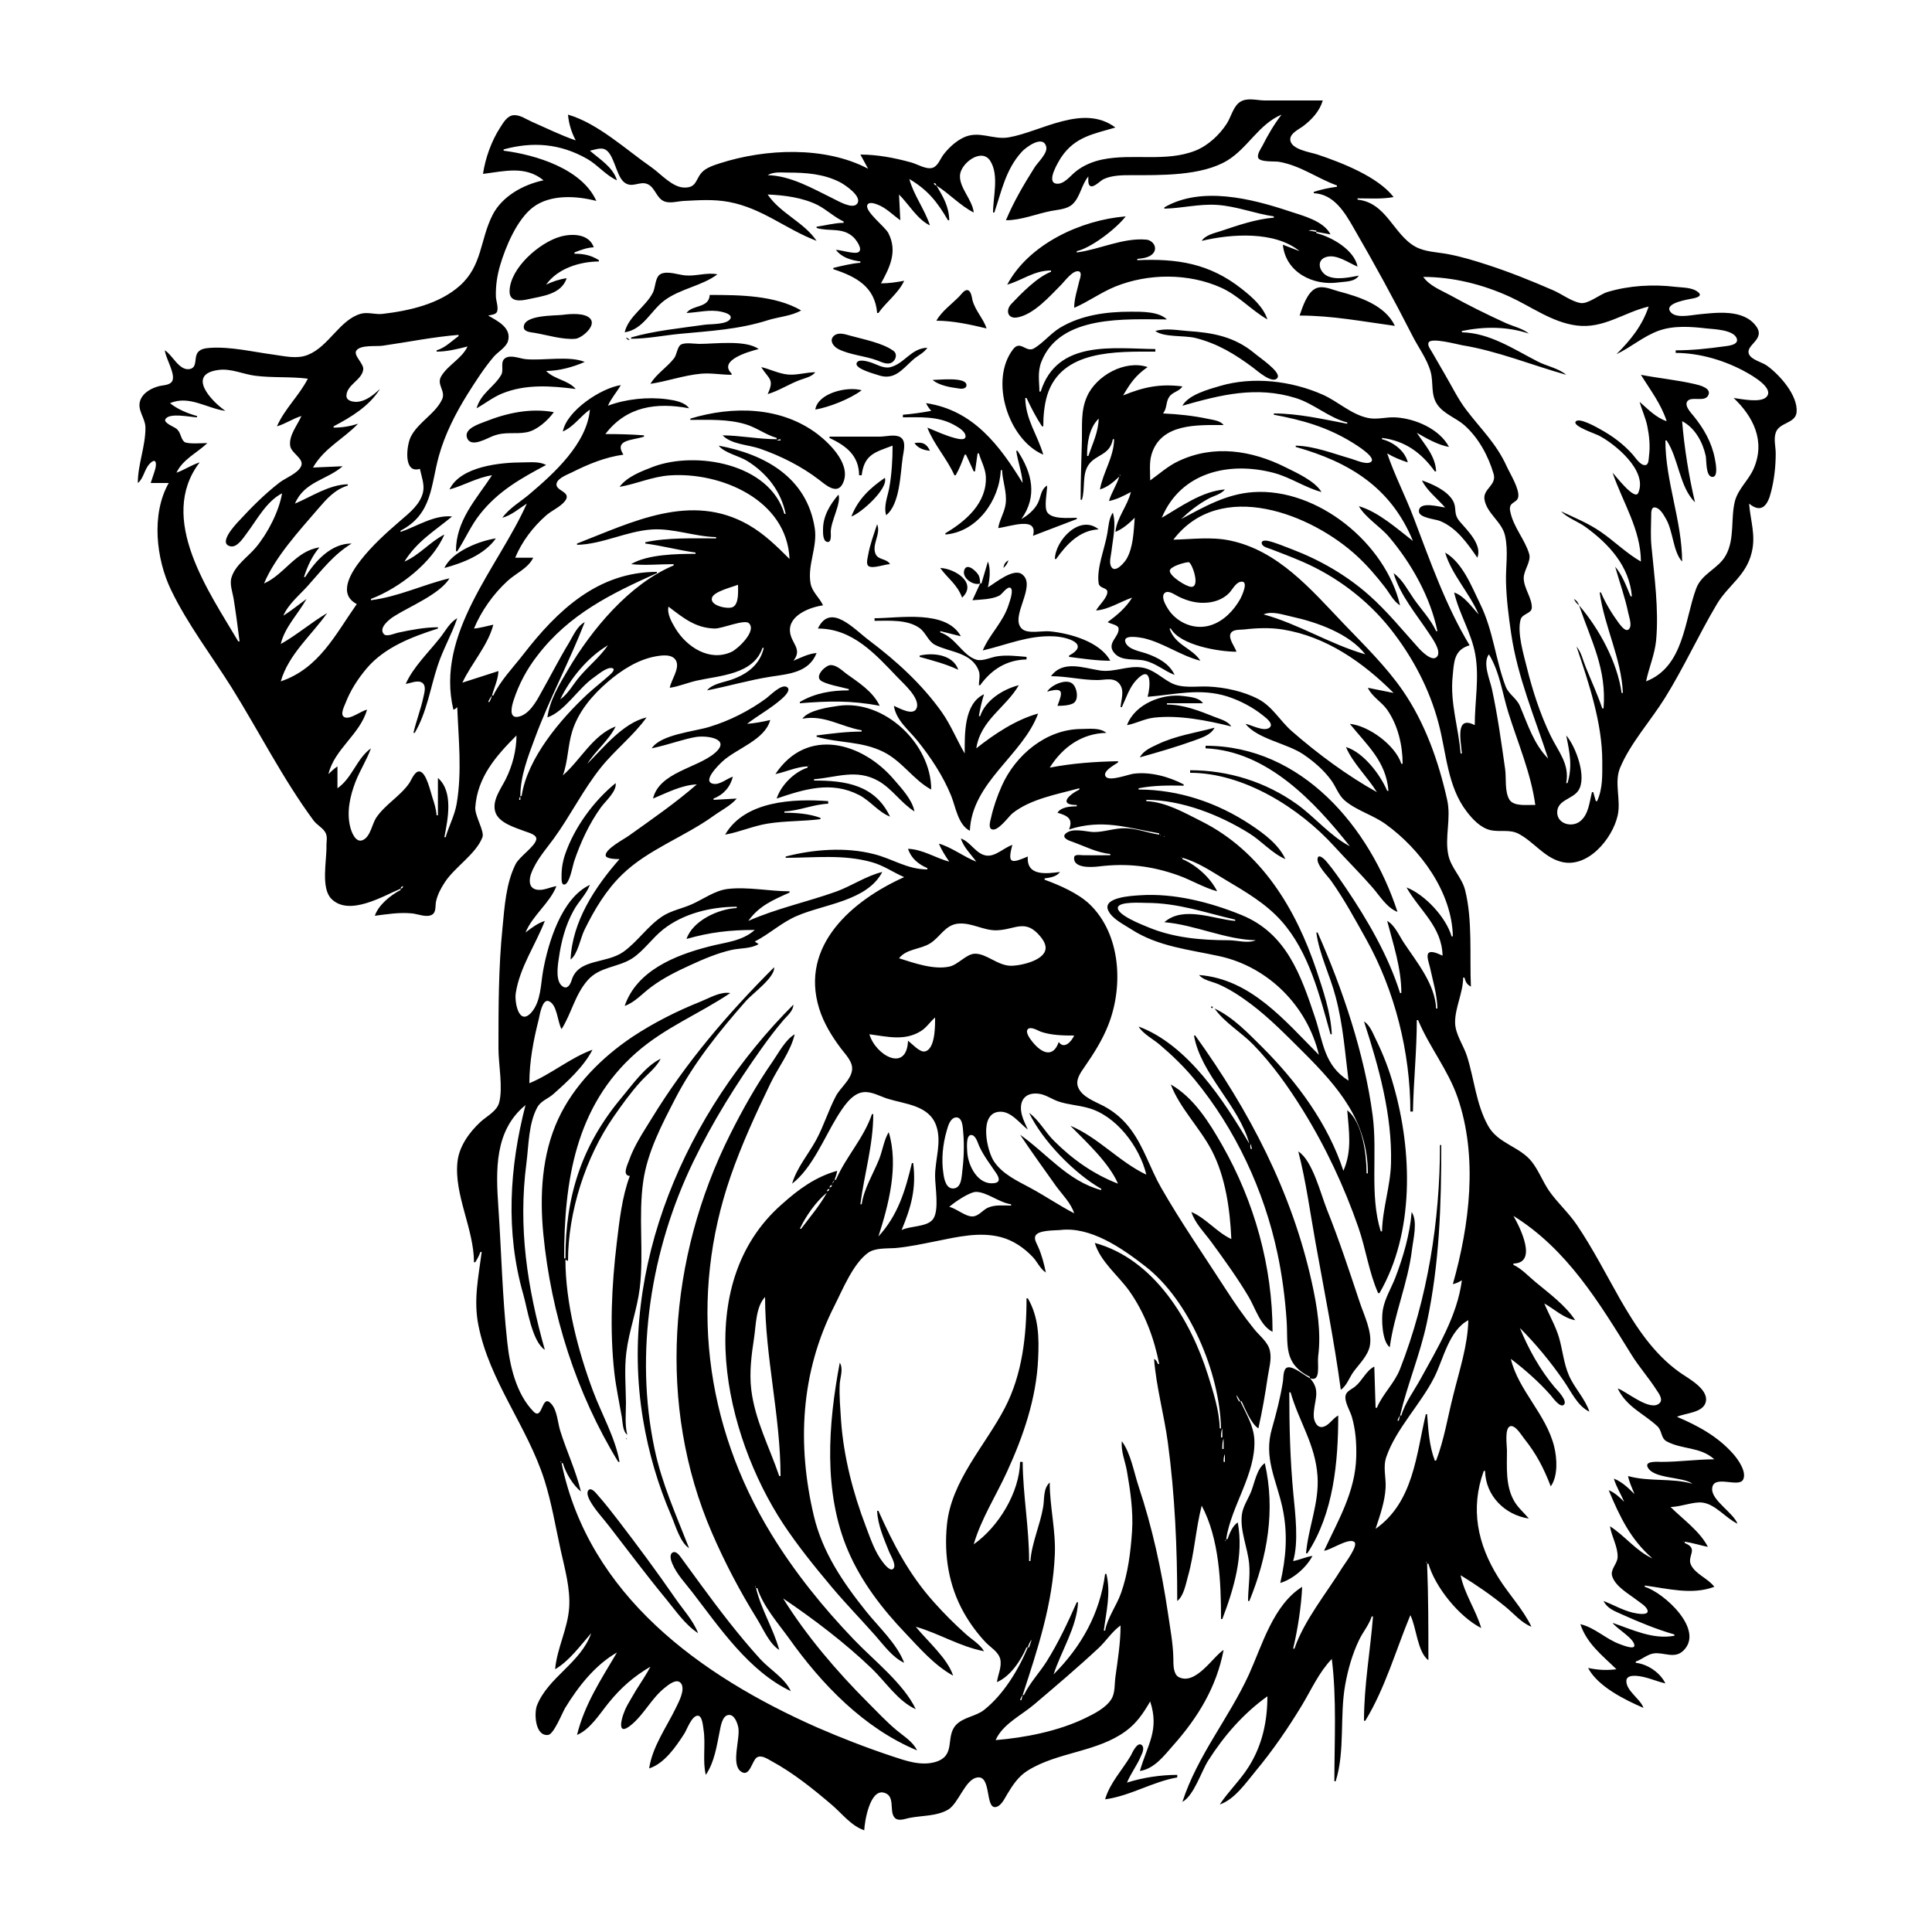 <?xml version="1.0" encoding="UTF-8"?>
<svg xmlns="http://www.w3.org/2000/svg" xmlns:xlink="http://www.w3.org/1999/xlink" width="1500pt" height="1500pt" viewBox="0 0 1500 1500" version="1.1">
<g id="surface1">
<path style=" stroke:none;fill-rule:nonzero;fill:rgb(0%,0%,0%);fill-opacity:1;" d="M 866 99 C 840.844 80.18 808 102.488 783 106.676 C 770.75 108.719 760 101 748 106.82 C 741.93 109.781 736.633 114.68 732.527 120 C 730 123.266 728.262 129 723.957 130.305 C 718.957 131.828 711.797 127.164 707 126 C 694.352 122.508 681 120 668 120 L 674 131 C 640.504 113.375 594.512 115.352 559 126.746 C 554.191 128.289 547.805 130.305 544.477 134.328 C 540 139.613 540.676 146 531 145.602 C 522 145.352 512.977 135 506 130.027 C 486.227 116.371 464.254 95.742 441 89 C 441.562 96 443.785 103 447 109 C 435.402 105.051 424.23 99.461 413 94.574 C 408.773 92.738 403.793 89.137 399 89.414 C 393.812 89.715 390.859 95.137 388.344 99 C 381.613 109.34 376.797 122.781 375 135 C 391.539 133 407.82 128.348 422 140 C 406.461 143.215 389.805 152.293 382.379 167 C 372.609 186.344 374.496 206.227 357 221.824 C 341 236.086 317.73 241.27 297 243.715 C 291.344 244.383 285.523 242.051 280 243.637 C 263.711 248.32 255.285 269.066 239 275.52 C 230.512 279 220.672 276.449 212 275.281 C 196 273.141 179 269 163 270.09 C 159 270.363 154.438 271.008 152.742 275.059 C 151 279.07 153 285.691 146.98 286.574 C 138.926 287.742 133.855 275.539 128 272 C 128.535 278.156 136.391 290.266 133.789 295.723 C 132.195 299.059 127 299 124 299.676 C 117.914 301.148 111 304.715 108.855 311.016 C 106.32 318.434 112.883 324.641 112.922 332 C 112.996 346.512 107 360.48 107 375 C 111.562 371.578 112 364.344 116.207 360.078 C 120.945 355.105 121.785 359.406 120.57 364 C 120.215 365.348 119.766 366.676 119.328 368 L 117 375 L 131 375 C 117.281 399.129 121.184 434 132.785 458 C 145.484 484.434 164.363 509.148 179.949 534 C 201 567.754 219.762 605.012 243.43 637 C 245.906 640.332 249.738 642.176 252 645.391 C 254.762 649 253.363 653.039 253.453 657 C 253.711 668 248.98 689.414 257.227 697.785 C 270.977 711.746 297.434 695.676 311 690 L 311 691 C 303.25 695 293.859 702.586 291 711 C 300.695 709.77 310 708.188 320 709.172 C 324.496 709.621 331.504 712.754 335.684 710 C 338.77 708 337.844 703.152 338.52 700 C 339.676 694.59 342.324 689.57 345.355 685 C 353 673.234 369.539 663.094 374.543 650.09 C 376.348 645.395 368.664 633.668 369 627 C 370.59 603.473 385 587 401 571 C 400.969 582.668 397.84 594.555 392.629 605 C 389 612.262 382 621.312 384.434 630 C 386.867 639.004 400.348 642.648 408 645.574 C 410.402 646.496 416.988 648.062 416.367 651.719 C 415.441 657.203 403.277 665 400.27 671 C 392.883 685.762 391.734 703.816 390.172 720 C 387 751.258 387 782.578 387 814 C 387 826.328 390.613 844.336 387.562 856 C 385.781 862.801 377.805 866.629 373 871.09 C 364.367 879.102 356.469 890 355.176 902 C 352.422 927.602 367.93 954 368 980 L 369 980 C 370.586 977.383 371.953 975 373 972 L 374 972 C 371.469 991.586 367.492 1009.211 371.449 1029 C 380 1072.383 409.359 1107.344 422.656 1149 C 428.363 1167 431.359 1185.703 435.426 1204 C 438.551 1218.07 442.883 1233.461 441.91 1248 C 440.797 1264.652 432.418 1279.758 431 1296 C 442 1289.559 450.621 1277.59 459 1268 C 451 1291 425.703 1302.066 416.93 1324 C 414.598 1329.832 415.277 1348.219 425.609 1347 C 430 1346.41 436.445 1330 438.812 1326 C 448.906 1309.52 461.961 1292.707 479 1283 C 466.609 1304.008 453.879 1323.145 448 1347 C 458.379 1342.602 465.656 1330.484 472.613 1322 C 482 1310.387 492 1301.613 505 1294 C 501.703 1300.195 497.773 1306.051 494 1312 C 491.586 1316 489.305 1320 487 1324 C 483.23 1330.602 476.816 1350.727 490.91 1338.531 C 500.438 1330.285 506 1318.496 516 1310.469 C 518.887 1308.125 525.812 1302.352 528.969 1307.273 C 532 1312.23 526.918 1321.5 524.742 1326 C 517.453 1341.062 506.492 1356.113 504 1373 C 515.887 1369.203 524.836 1356.055 531.301 1346 C 533.402 1342.734 537 1332.055 541.762 1332.055 C 545.352 1332.055 545.848 1340.57 546.246 1343 C 548 1354.27 545.316 1367.379 548 1378 C 554.754 1368 556.449 1355.578 558.809 1344 C 559.559 1340.301 560.676 1332.754 565 1331.613 C 570 1330.352 572.422 1337.508 573.18 1341 C 575 1349.621 567.266 1369.617 575.227 1375.379 C 582 1380.297 583.797 1367.309 587.395 1364.648 C 590.867 1362.074 595.871 1365.613 599 1367.309 C 615.926 1376.477 631.43 1389 646 1401.43 C 653.723 1408.043 661 1417.719 671 1421 C 671.293 1414.203 675.289 1389.395 685.984 1391.754 C 695.773 1394 689.863 1406.449 694.742 1411.395 C 697.566 1414.258 702.699 1412.109 706 1411.449 C 715.777 1409.496 727 1410.207 735.961 1405.094 C 744.391 1400.23 749.359 1381.098 758.984 1380 C 769.785 1378.602 764.832 1404.195 773 1403 C 777.383 1402.289 780 1396.262 782 1393 C 786.352 1385.781 790.691 1379.156 798 1374.617 C 821.355 1360.121 851.562 1360.469 874 1344.074 C 882.59 1337.797 887.754 1330 893 1321 C 900.281 1343.383 891 1354.148 885 1375 C 896.406 1373.219 903.754 1363.109 910.949 1355 C 930.195 1333.309 944.605 1309.641 950 1281 C 941.871 1286 928.254 1309 915 1302 C 910.875 1299.637 911 1292.152 911 1288 C 910.805 1276.031 908.473 1264 906.727 1252 C 901.844 1219 894.605 1185.816 884 1154 C 880.367 1143.098 877.914 1128.242 871 1119 C 870.168 1126.766 873.582 1134.414 874.914 1142 C 877.578 1157.148 879.965 1173.609 878.91 1189 C 877.801 1205.184 875.777 1221.629 870.309 1237 C 866.855 1246.699 859.801 1256 858 1266 L 857 1266 C 858.887 1251.137 862.59 1237 859 1222 L 858 1222 C 854 1252.605 839.746 1278.195 818 1300 C 823.926 1281.785 836 1263.453 837 1244 L 836 1244 C 828.91 1260 821.855 1275.176 812.574 1290 C 807 1298.797 799.449 1306.633 795 1316 L 794 1316 C 805.766 1280 817.281 1245.332 818.961 1207 C 819.781 1188.289 815 1169.664 815 1151 C 809.832 1155.777 811 1163.469 809.918 1170 C 807.551 1184.059 801 1198 800 1212 L 799 1212 C 799 1186.203 794.215 1160.703 794 1135 L 792 1135 C 791.508 1158.832 775.176 1185.492 756 1199 C 761.566 1179.672 773.309 1161.254 781.691 1143 C 794.465 1115.18 804.641 1085.789 806 1055 C 806.781 1038.688 806.508 1022.629 798 1008 L 797 1008 C 797 1037 793.723 1067 780.215 1093 C 764.93 1122.441 738.508 1149.633 735.172 1184 C 732.875 1207.633 736.531 1231.078 748.285 1252 C 752.914 1260.238 758.676 1268.082 765.172 1275 C 769 1279.035 775 1282.254 776.566 1288 C 778 1294 774.777 1300.234 774 1306 C 784.453 1301.574 792.621 1289.148 797 1279 L 798 1279 C 790.695 1296.543 779 1315.762 764 1327.609 C 757.535 1332.676 747.922 1333.188 742.277 1339.215 C 733.566 1348.52 742.809 1363.215 726 1368.062 C 715 1371.203 703.289 1367.098 693 1363.668 C 672.914 1357 653.363 1349.422 634 1341 C 543.789 1301 457.199 1238.699 436 1136 L 437 1136 C 439.262 1143.691 444.816 1153 451 1158 C 447.227 1142.078 439.879 1126.672 435 1111 C 433 1104.68 432.672 1095.441 428.301 1090.242 C 420.355 1080.801 421.684 1103.363 414.281 1096 C 400.719 1082.18 395.809 1060.457 393.836 1042 C 390 1007.102 389.305 972 386.91 937 C 384.969 908.633 383.805 877.719 408 858 C 395.484 906.367 392.379 956.527 406.289 1005 C 409.461 1016.039 413 1041.434 423 1048 C 409.363 999.586 402.168 953.277 408.719 903 C 410.527 889.109 410.305 872.688 416.996 860.016 C 419.836 854.637 425.273 853.285 429.574 849.473 C 440.297 840 453.43 828 460 815 C 442.684 821.301 428 834 411 841 C 411 824 414.176 807.57 418.375 791 C 419 788.129 421 775.613 425.844 777.207 C 432.695 779.535 432.824 793.73 436 799 C 443.805 786.633 446.328 772.359 456.301 761.016 C 465.668 750.355 479.797 751.254 491 744 C 500 738 506.434 728.258 515 721.52 C 530.801 709.086 552.242 704.004 572 704 L 572 705 C 557.836 705.617 537.844 714.758 533 729 C 551.387 723.742 566.793 722 586 722 C 575.91 731.055 562.582 731.578 550 735 C 524.168 741.668 494.328 753.605 485 781 C 492.938 778.305 499.285 770.805 506 766 C 515.172 759.164 525.684 754.031 536 749.309 C 546 744.695 557 740 568 737.516 C 574.82 736 582.895 736.684 589 733 L 586 731 C 597.516 725.125 606.891 716.059 619 711 C 639.824 702 673.332 699.477 685 677 C 672.508 680 661 688 649 692.309 C 626.66 700.258 602.66 705.398 581 715 C 589.242 703.297 600.473 698.578 613 693 L 613 692 C 597.434 692 580.27 688.332 565 690.184 C 555 691.395 546 698.152 537 702.137 C 529.484 705.461 520.875 707 514 711.598 C 502.672 719.176 495 731.129 484 739 C 470.449 748.531 449 744 443.824 761 C 442.965 763.801 440.875 768.215 437.223 766.109 C 430.945 762.488 433 749.715 433.871 744 C 435.637 731.328 439 718.273 445.312 707 C 449 700.055 455.172 694.461 458 687 C 436 697.203 425.512 732.148 421.613 754 C 419.762 764.402 420 777.469 412.609 786 C 402.875 797 399.348 778 400.438 771 C 403.555 751 415.77 733.641 423 715 C 417.41 716.781 412.621 720.449 408 724 C 413.656 710.418 426.93 701.086 432 688 C 426.91 688.75 421.23 692.008 416 690.562 C 410.207 689 410.746 682.543 412.469 678 C 416.367 667.703 423.629 659.762 429.988 651 C 442.926 633.18 452.684 613.23 466.449 596 C 477.312 582.402 492 571.012 502 557 C 483.965 561.129 468.473 580.527 456 593 C 462.418 582.727 472.59 575 478 564 C 460.211 570.746 450.75 590.105 437 602 C 441 591.199 440.809 579.066 444.203 568 C 448.953 552.543 459.902 539.668 472 529.301 C 482.453 520.34 495.254 512.09 509 509.617 C 513.949 508.727 522.191 507.551 524.934 513.059 C 527.922 519.059 521 528.035 520 534 C 527 533 533.945 530.008 541 528.426 C 558.773 524.441 585 523.773 592 503 L 593 503 C 589.973 516.051 580.199 523.375 568 527.656 C 562.188 529.695 552.777 531 549 536 C 565.379 532.824 581.523 528.035 598 525.438 C 611.895 523.25 628 522.418 634 507 C 627.449 507.57 621.973 510.516 616 513 C 623.434 503.656 613.945 499.504 613.309 490 C 612.469 477.535 629.191 471.32 639 470 C 636.32 464 630.539 459.707 629.328 453 C 626.73 438.609 634.855 424.684 632.562 410 C 626.402 370.566 593.727 352.656 558 346 C 562.172 351.562 573.891 354.023 580 357.812 C 595.293 367.297 606.34 381.305 610 399 L 609 399 C 597.41 359.617 540 350 507 362.426 C 497.848 366 486.961 370 481 378 C 494.168 375.734 506.414 370.023 520 369.09 C 559.66 366.359 611 388 613 434 C 602.953 424 593.422 414.535 581 407.426 C 536.426 382 490.664 405.445 448 422 L 448 423 C 467.652 422.594 486.195 412.445 506 411.09 C 522.91 410 539.258 416.656 556 417 L 556 418 C 538.473 418 518 417.266 501 421 L 501 422 C 514 423.66 526.949 427.242 540 429 L 540 430 C 525.531 430 502.672 430.359 490 438 C 500.68 439.172 512.203 438 523 438 L 523 439 C 488.68 453.363 459.316 488.797 440.988 520 C 434.203 531.551 426.82 543.48 425 557 C 438.387 552.449 449 534.285 461 526.027 C 464 524 471.461 517.367 475.535 518.816 C 478.383 519.828 473.816 523.66 472.977 524.41 C 467.41 529.379 461.461 534 456 539 C 435.238 558.352 409.391 588.691 405 618 L 404 618 C 404 602.633 410 587.238 415.32 573 C 426.66 542.32 442.184 513.461 454 483 C 447.996 486.238 445.18 493.336 441.801 499 C 434 511.805 427.395 525 420 538 C 416.395 544.711 410.488 555.285 402 556.547 C 394.734 557.633 397.441 547.82 398.672 544 C 402.742 531.312 409 519.582 417.234 509 C 441.734 477 474.254 461 510 445 L 510 444 C 464.34 444 432.797 473.82 406.352 508 C 398.496 518.152 388.527 528.367 383 540 L 382 540 C 383.75 533.594 386.691 527.73 387 521 L 359 530 C 365.957 515.102 378.969 501 383 485 C 377.988 486.035 373 487.582 368 488 C 373.711 474.289 383 461.176 394 451.09 C 400.52 445.039 410 441.309 414 433 L 400 433 C 405.234 420.43 413.777 409.168 424 400.184 C 428.512 396.223 434.965 393.695 438.664 389 C 444.406 381.473 430.355 381.34 432.207 375.078 C 433.434 371 440.523 368.496 444 366.754 C 456.793 360.34 469.676 355 484 353 C 476.414 341.117 491.258 342 500 339 L 500 338 C 489.961 337.207 480 337 470 337 C 486.457 315.402 509.742 312.242 535 317 C 531.645 312.086 523.594 310.793 518 310 C 503.191 308 486 309.723 472 315 C 474.551 309.16 478.863 304.504 482 299 C 466.512 301.32 439.918 319 437 335 C 445.512 331.258 450.547 323.25 458 318 C 455.691 344.461 429.875 367.766 411 383.727 C 404 389.641 395.395 394.504 390 402 C 397.191 400 402.742 395 409 391 C 386.93 440.547 337.871 491.656 352 551 C 353.414 550.527 353.812 550.188 355 549 C 356 574.047 358.789 599.039 354.566 624 C 353 633.18 348.523 641.168 346 650 L 345 650 C 347.664 636.262 352.227 614.672 340 604 L 340 633 L 339 633 C 338.602 628.133 337.199 623.621 335.668 619 C 334.266 614.781 331 599.723 325.879 599 C 322 598.336 319.453 605.582 317.781 608 C 310.641 618.312 299 624.535 292 635 C 288.812 640 287.656 649.297 281.957 652.109 C 276.219 655 272.895 646.07 271.898 642 C 269 630.438 271.762 618 276 607 C 279.484 598.105 284.754 590 288 581 C 276.824 589.047 273.523 604 262 612 L 262 595 C 259.426 596.809 257.254 598.793 255 601 C 259.625 581.531 279.363 570.438 285 551 C 280.402 551.82 271.641 559.074 267.359 556.785 C 263.797 555 267.199 548.531 268.203 546 C 272 536.125 277.773 527.121 284.613 519.016 C 298.594 502.453 319.992 494.398 340 488 L 340 487 C 329.695 487.027 319 489.066 309 491.211 C 306.414 491.762 300.18 494.707 298 492.305 C 293.605 487.363 302.645 480.578 306 478.465 C 318 470.82 341.527 461.316 349 449 C 328 454 309.801 463.184 288 466 L 288 465 C 309.688 456.789 335.77 436.832 345 415 C 333.844 420.695 325.66 431 314 436 C 323.922 420.07 337.191 412.453 351 401 C 337.301 399.531 323.543 408.73 311 413 L 311 412 C 335.75 399.16 334.375 377 340.746 354 C 345.48 337 353.676 321 363 306 C 369.246 296.109 375.684 286 383.301 277 C 386.434 273.352 392.898 269.648 394.344 265 C 397.582 254.434 385.867 249.008 379 245 C 380.941 244.512 384.562 244.332 385.688 242.402 C 387.41 239.441 385 233.309 385 230 C 384.812 221.742 385.965 214 388.293 206 C 392.605 191.359 401.508 170.184 414 160.789 C 427.473 150.719 447.652 152.027 463 156 C 451.797 131 415.887 120.16 391 117 L 391 116 C 413.758 109.789 435 111.426 456 123.43 C 464.203 128.148 470.43 136.18 479 140 C 475.965 129.773 465.664 123.691 458 117 C 461.258 116.367 465.676 114.637 468.945 115.691 C 476.52 118.137 478 135.266 484 141 C 490.508 147 496.465 140 502.984 143.043 C 508.559 145.766 509.5 153.133 515 156 C 519.699 158.387 526 156.242 531 156 C 542.902 155.418 554 154.57 566 156.805 C 591.961 161.688 610.211 178 634 187 C 624 172.293 606.176 166 596 151 C 609 151.559 623.199 153.367 635 159.27 C 642 163 647.816 168.586 655 172 L 655 173 C 647.797 173.059 641 175.047 634 176 L 634 177 C 643.93 180 654.359 176.16 662.785 184.328 C 664.586 186.07 670.277 193.578 666.496 195.762 C 663.359 197.574 653 194.012 649 194 C 653.602 200 660.816 202.031 668 203 L 668 204 C 661 204.598 653.723 206.383 647 208 L 647 209 C 664.66 214.746 679.383 222.68 681 243 L 682 243 C 688 234.488 697.629 227.543 702 218 C 695.965 219.137 690 220 684 220 C 690.977 207.418 696.941 195.094 689.727 181 C 687.223 176.109 671.621 164.34 673.348 159.332 C 674.379 156.332 679 158 681 158.711 C 688 161.281 692.996 166.785 699 171 L 698 151 C 705.438 158.438 712.43 170.531 722 175 C 717.902 162.426 709.473 151.699 706 139 C 720.375 147.48 727.711 156.793 736 171 L 737 171 C 736.781 160.438 732.316 152.801 727 144 C 737 150.262 745.484 159.633 756 165 C 755 155 744.625 145.758 745.328 136 C 746 126.633 762.281 114.34 768.914 125.043 C 775.77 136.113 771 152.816 771 165 L 772 165 C 777.695 148.215 780.789 131.688 793.176 118.004 C 796 114.746 810 104 812.324 114.109 C 813.426 119.039 805.656 126.137 803.23 130 C 795 143.023 786.918 156.785 781 171 C 793 171 804.297 166.102 816 163.805 C 821.473 162.73 828.344 162.539 832.672 158.582 C 838.676 153.086 839.645 143.344 845 137 C 845 139 844.418 143.684 846.742 144.539 C 849.578 145.586 854.48 140.098 857 139 C 863.398 136.109 871 136.004 878 136 C 900.676 136 933 136.754 953 124.531 C 968.902 114.789 977.379 96.375 995 89 C 989.273 96.449 984.469 104.613 980.246 113 C 979 115.305 975.902 119.68 976.816 122.402 C 978 126.094 989.859 125.062 993 125.613 C 1010 128.625 1022.211 138.254 1038 144 L 1038 145 C 1032 145.805 1025.699 147.07 1020 149 L 1020 150 C 1035.602 150.715 1044 164.758 1051 177 C 1066.82 204.297 1082 232 1096.246 260 C 1101 269.582 1108 278.516 1110.84 289 C 1113 297.348 1110.688 306.402 1115.855 314 C 1120.926 321.43 1130.402 324.398 1137 330.184 C 1148 340 1155.551 354 1159.648 368 C 1162.203 376.828 1151 379.629 1152.574 388 C 1154.477 398.824 1166.184 405.094 1168.547 416 C 1171.172 428.109 1168.938 440 1169.258 452 C 1169.613 465.328 1171.328 478.801 1173.273 492 C 1178.23 525.672 1191.531 556.824 1202 589 C 1190.613 577.363 1186.27 562.602 1179.984 548 C 1177.383 542 1171.387 539.07 1169 533 C 1161 512 1159.457 489.773 1149.242 469 C 1142.543 455.371 1135.711 437 1122 429 C 1126.992 446 1141 460.484 1148 477 C 1142.359 471 1137 462.773 1129 460 C 1132.832 476.562 1142.383 491.168 1145.387 508 C 1148.641 526.25 1145 544.621 1145 563 C 1129.605 555 1134.223 575.129 1135 585 L 1134 585 C 1132.363 564.449 1125.73 546 1127.832 525 C 1128.941 514 1128.734 504.594 1141 501 C 1122.488 470.359 1110.285 435.406 1097.574 402 C 1091.188 385.207 1082.781 369 1077 352 C 1082 355 1087.383 357.168 1093 359 C 1090.848 350 1081.715 343.195 1073 341 L 1073 340 C 1090.902 342.273 1103.551 351.469 1114 366 L 1115 366 C 1114.449 354.008 1106.277 345.5 1100 336 C 1107.477 340.363 1116.434 345.473 1125 347 C 1117.656 333 1098.406 324.719 1083 324.039 C 1076 323.73 1068.875 326 1062 324.48 C 1049 321.738 1038.84 311.691 1027 306.438 C 1002.645 295.633 972.77 292.074 947 299.723 C 938 302.359 922.789 306.5 918 315 C 947.715 306.566 975.289 299.52 1006 309.027 C 1020.188 313.418 1031.781 324.414 1046 328 L 1046 329 C 1027.238 325.465 1008 321 989 321 L 989 322 C 1011.207 326.125 1030.508 331.578 1050 343.613 C 1052.438 345.117 1068.906 355.141 1064.453 358.594 C 1061 361.191 1052.531 357.141 1049 356.141 C 1035.18 352.223 1020.48 346.301 1006 346 L 1006 347 C 1047.738 358.758 1079.984 378.527 1097 420 C 1084.668 410.492 1070.172 397.379 1055 393 C 1060.273 402.113 1071.656 408.816 1078.562 417 C 1095.879 437.523 1110.516 463.488 1116 490 L 1115 490 C 1111 481.102 1103.32 473.02 1097.719 465 C 1092.883 458.078 1088.957 450.008 1082 445 C 1086.891 462 1100 477.367 1109.656 492 C 1112 495.637 1119 505.02 1115.957 509.523 C 1112.352 514.652 1103.602 505.555 1101.285 503 C 1088.625 489 1077.219 474.793 1063 462.168 C 1045.516 446.641 1024.793 434.715 1003 426.426 C 997 424.188 991 421.551 985 420.059 C 983.523 419.699 979 419 979.633 422 C 980.172 424.652 984.859 425.613 987 426.426 C 995 429.492 1003 432.566 1011 436 C 1037.477 447.441 1061.363 465.453 1079.336 488 C 1096.75 510 1109.973 535 1117 562 C 1123 584.711 1123.777 610.664 1138.68 630 C 1143.234 636 1149.461 642.672 1157 644.469 C 1164.453 646.242 1171.891 643.609 1179 647.328 C 1190.438 653.312 1198.379 665 1211 668.777 C 1232 675.324 1251.938 651.391 1255.984 633 C 1258.664 620.824 1253 607.633 1257.879 596 C 1265.844 577 1281.617 559.598 1292.574 542 C 1307.355 518.27 1318.742 493 1333 469 C 1341.836 454.23 1355.73 447 1360 429 C 1363.383 415.57 1359 404.281 1358 391 C 1367.703 399 1372.547 392.18 1375 382 C 1377.535 372.328 1378.66 362 1378.66 352 C 1378.66 346.734 1376.973 341.219 1378.652 336.016 C 1381.336 327.715 1394 329.039 1394.875 320 C 1396 307 1381.707 291 1372 284 C 1368.176 281.152 1359.879 279.504 1357.922 275 C 1354.84 267.645 1371.254 263.684 1363.348 253.094 C 1353.324 239.672 1332.293 242.738 1318 244.168 C 1312.496 244.719 1300.359 247.547 1296.637 241.727 C 1292.258 235 1311.469 232.383 1314.996 231.598 C 1317.262 231.09 1321.875 229.809 1318.621 227 C 1314 223.004 1306.582 223.383 1301 222.715 C 1283.461 220.617 1264.961 221.613 1248 226.723 C 1242 228.516 1232.887 236.359 1227 235.242 C 1220 234 1212.48 228.242 1206 225.426 C 1189.211 218.121 1172.422 211.348 1155 205.672 C 1144.887 202.375 1134.465 199.215 1124 197.262 C 1115.871 195.742 1106.391 195.613 1099 191.582 C 1081.902 182.254 1076.512 157.305 1054 155 L 1054 154 C 1063.297 154 1072.832 154.703 1082 153 C 1069.734 137.105 1041.578 126.273 1023 120.004 C 1017.465 118.137 1001.559 116.078 1001.754 108.012 C 1001.863 103.27 1008.781 100.23 1012 97.766 C 1018.664 92.66 1024.59 86.191 1027 78 L 982 78 C 976 78 968.539 75.555 963 79 C 957.492 82.418 955.883 90.703 952.453 96 C 946.758 104.793 937.855 113.105 928 117 C 905 126 879.629 119 856 123.809 C 848.477 125.34 840.977 128.43 835 133.328 C 831 136.531 825.879 143.504 820 142.574 C 811.941 141.277 821.898 125.312 824 122 C 834.844 106 849.27 104 866 99 M 675 131 L 674 132 L 675 131 M 596 136 C 600.727 133.168 606.66 134 612 134 C 625.793 134 639.449 135 652 141.375 C 655.711 143.27 670.199 152.781 665.293 158.383 C 661.645 162.543 650.656 156.031 647 154.246 C 631.246 146.555 613.953 136.371 596 136 M 727 144 C 725.363 143.453 725.547 143.637 725 142 C 726.637 142.547 726.453 142.363 727 144 M 904 161 L 904 162 C 917.777 161.715 931 158.137 945 159.09 C 960.293 160.137 974 165.801 989 168 L 989 169 C 975 170.102 961 175 948 179.332 C 942.945 181.023 936 182.379 933 187 C 955.898 181.547 989.781 179.207 1009 195 L 996 190 C 998.188 211.785 1020 222 1039 219.285 C 1044.469 218.512 1051.656 219.039 1055 214 C 1047.523 215.387 1037 217.746 1030 214 C 1023.984 210.523 1021.789 201.656 1030 199.438 C 1037.977 197.289 1047 204.102 1054 207 C 1051.484 194.004 1034 184 1022 181 L 1022 180 L 1033 182 C 1027.605 171.383 1011.477 167.492 1001 164 C 971.637 154.215 932.648 144.34 904 161 M 782 221 C 794 217.508 802.734 210.035 816 210 L 816 211 C 805.203 215.184 793 227.734 785 236.172 C 780.477 241.176 782.508 247.832 790 246.426 C 802.875 244.012 815.227 229.773 824 221 C 826.645 218.355 833 209.453 837.594 210.68 C 840.32 211.434 838.543 216.281 838 218 C 836.438 225 834 231.805 834 239 C 845 234.254 854.801 227 866 222.453 C 891.504 212.152 922.797 212 948 223.312 C 961.723 229.492 971.219 240.648 984 248 C 980.844 238.105 971.918 230.445 964 224.211 C 938.844 204.402 913.895 200.672 883 202 L 883 201 C 887 200.652 892.648 200 895.395 196.582 C 899 192.055 894.93 186.5 889.984 186.059 C 871.773 184.43 853.824 193.699 836 196 L 836 195 C 847.48 192.367 866.883 177.281 874 168 C 839.316 170.762 798.77 189.5 782 221 M 1015 177 L 1014 178 L 1015 177 M 1022 179 L 1022 180 L 1016 179 C 1018 178.324 1019.73 178.613 1022 179 M 440 216 C 434.348 216.762 429 218.59 424 221 C 433 208.383 450 203.125 465 203 L 465 202 C 458.82 198.113 453.211 197.004 446 197 L 446 196 C 450.984 194.078 455.613 192.246 461 192 C 457.32 181.41 444.195 181.164 435 183.746 C 418.996 188.238 396 208 395.629 226 C 395.434 234.676 404 233.684 410 232.348 C 421.234 229.816 435.711 228.613 440 216 M 485 258 C 499.52 255.816 505.176 241.184 516 233.156 C 528.461 224 545 222 557 213 C 549 211.281 540.258 214.617 532 213.828 C 526.547 213.309 518.488 210.246 513.227 212.602 C 508.566 214.691 509 223 507 227 C 501.387 238.23 487.945 245.473 485 258 M 1280 238 C 1275 253 1266 264 1255 275 C 1266.402 269.605 1275.934 261 1288 256.699 C 1299.648 252.59 1312.961 253.598 1325 255 C 1330.805 255.602 1346.41 256.023 1348.504 263.062 C 1349.98 268.031 1340.961 268.59 1338 269 C 1325.609 270.719 1313.52 272 1301 272 L 1301 274 C 1319.75 274.012 1339.719 280 1356 289.152 C 1360.246 291.547 1378 301.504 1371.391 308.258 C 1366.723 313 1351.879 309.742 1346 309 C 1361.176 323.375 1370.957 342.469 1361.473 364 C 1357.488 373.039 1349.75 379.156 1347 389 C 1343.559 402.652 1347 418.211 1340 431 C 1334.195 441.676 1321.289 445.07 1316.875 457 C 1307.797 481.551 1307.449 517.609 1278 529 C 1280.27 518.148 1284.762 508.18 1285.828 497 C 1288 473.094 1284.434 447.766 1282.172 424 C 1281.422 416.148 1281.855 408 1282 400 C 1282 398 1281.895 393.453 1285 394 C 1288.977 394.477 1291.781 400.039 1293.547 403 C 1299 412.383 1299 428.555 1306 436 C 1305.91 404.223 1293 373.738 1293 342 L 1294 342 C 1303.363 356.207 1303.898 378.027 1316 390 C 1311.332 370.398 1307.594 347.156 1306 327 C 1315.992 332.184 1322 343.242 1324.332 354 C 1325 357.527 1324.258 369.293 1329 370.219 C 1334.648 371.277 1331.828 358.398 1331.387 356 C 1329 343.508 1322.836 332.77 1314.922 323 C 1312.926 320.539 1307.602 315.156 1310 311.602 C 1313.355 307 1324.477 313.203 1326.652 306 C 1328 301 1319.176 299 1316 298.234 C 1302.188 295 1287.934 293.703 1274 291 C 1281.402 303 1289.566 313.395 1294 327 C 1285.84 324.395 1279.336 317.535 1273 312 C 1274.766 318.449 1277.656 324.398 1278.996 331 C 1280.527 338.555 1281.289 346.363 1280.281 354 C 1280 356 1280.258 360.641 1277.566 361.078 C 1273.746 361.699 1269.816 355.383 1267.715 353 C 1260.613 345 1252.344 338.785 1243 333.59 C 1240.363 332.125 1225.305 323.348 1223.207 327.562 C 1221.488 331.02 1238.52 336.719 1241 338 C 1253.332 344.18 1279.57 365.406 1271.93 382.676 C 1269.199 389 1254.508 369.531 1252 367 C 1259.766 389.805 1273.93 411.109 1274 436 C 1262.898 429.676 1253.523 420.289 1243 413.027 C 1233.176 406.246 1222.719 402.016 1212 397 C 1217 402.191 1225 404.816 1231 409.152 C 1249.242 422.395 1265 439.508 1267 463 L 1266 463 C 1262.93 455.625 1259.348 446 1254 440 C 1257.391 452 1261.723 463.824 1264.199 476 C 1264.836 479.125 1267.285 485.562 1264.816 488.34 C 1262.242 491.238 1258.449 485.715 1257 484 C 1251.578 476.578 1246.57 468.574 1243 460 L 1242 460 C 1245.559 486.43 1258.84 511 1260 538 L 1259 538 C 1255.801 514.234 1241.508 488 1226 470 C 1235.637 498.312 1247.434 519.152 1245 550 L 1244 550 C 1240.32 539.125 1235.461 528.652 1231.199 518 C 1229 512.766 1227.734 506.238 1224 502 C 1233.465 530 1244 561.371 1244 591 C 1244 602 1244.484 612 1240 622 L 1239 622 L 1237 615 L 1236 615 C 1234 622.691 1233.527 632.152 1226.895 637.57 C 1220.727 642.609 1209.324 640 1209 631 C 1208.859 621.109 1220.629 620.605 1225.297 614 C 1232.484 603.719 1223.375 579.363 1216 571 C 1218.672 584 1221 595.062 1217 608 L 1216 608 C 1218.789 593 1209.938 583.797 1203.785 571 C 1195.715 554.215 1189.828 536.055 1185.375 518 C 1182.93 508.098 1177.785 491.062 1180.586 481.043 C 1181.895 476.375 1189 476.457 1189.293 472 C 1189.609 464.504 1183.203 457 1183 449 C 1182.934 442.645 1189 436 1187.23 430 C 1183.809 418.543 1175 409.383 1172.52 397 C 1170.906 389.145 1178 391 1178.785 385.695 C 1179.695 379.422 1172.359 367.68 1169.77 362 C 1161.551 344 1149.863 333.348 1138.238 318 C 1131.945 309.691 1127.281 300 1122 291 L 1111.605 273 C 1110.598 271.281 1107.973 268 1109.242 265.781 C 1111.555 262 1131 267.258 1135 268 C 1162.605 272.492 1189 283.379 1216 291 C 1210.297 286 1200.832 284.242 1194 280.742 C 1175.406 271.211 1156.605 258.445 1135 258 L 1135 257 C 1152 253.465 1170 253.301 1187 259 C 1182.277 255 1174.742 253.391 1169 250.77 C 1154.395 244.105 1140 237 1126 229.23 C 1118.621 225.219 1110 222 1105 215 C 1127.973 215.004 1151 220.758 1172 230.309 C 1189 238.102 1204.969 250.23 1224 252.711 C 1245 255.457 1260.586 242.602 1280 238 M 1009 245 C 1034.488 245 1057.949 249.625 1083 253 C 1075.246 236.703 1055.215 230.418 1039 226.117 C 1033.754 224.723 1027.496 221.559 1022 223.742 C 1015 226.539 1011.234 238.438 1009 245 M 727 249 C 739.98 249 753.414 252 766 255 C 763.336 247.098 757.285 241.398 755 233 C 754.57 230.828 754 226.25 751.609 225.348 C 748.996 224.406 746.375 228.465 744.91 230.004 C 739 236.062 731 241.742 727 249 M 551 229 C 550.551 239.445 537.605 236.398 533 243 C 542 242.613 551 240.023 560 242.016 C 562 242.469 569 244.047 567 247.531 C 564.34 252.164 551.676 251.461 547 252.133 C 528.77 254.754 507.52 256.82 490 262 L 490 263 C 502.766 263 515.32 260.383 528 259.172 C 551 257 573.758 255.758 596 248.656 C 604 246.078 614.82 245.328 622 241 C 601.672 229.18 573.859 229 551 229 M 810 353 C 805.57 337.621 796.348 326 796 309 L 797 309 C 800.488 316.473 804.457 324.109 809 331 L 810 331 C 810 323.16 810.742 314.523 813 307 C 823.93 271.32 867 273 897 273 L 897 271 C 864.457 270.73 820.824 263.473 808 304 L 807 304 C 806.934 296 805.422 289 808.469 281 C 822.863 244 874.559 248 906 248 C 899.566 241.785 886.492 242.004 878 242 C 858.996 242 839.633 244.531 823 254.453 C 815.602 259 810.184 266 803 270.367 C 796.73 274.285 792.312 263.777 786.648 271.062 C 767.832 295.273 783 341.582 810 353 M 437 244.426 C 430.898 245.227 406.637 244.266 406.637 254 C 406.637 257.711 412.355 258 415 258.414 C 424.547 260.035 437.434 264 447 263 C 451.961 262.25 463 253.07 458.379 247.516 C 454.258 242.641 442.57 243.691 437 244.426 M 897 257 C 903.531 262 919.582 260.281 928 262.375 C 945.336 266.688 958.863 275 973 285.523 C 975.934 287.727 988.254 298.77 991.863 293.258 C 994.812 288.758 977 277 974 274.285 C 958.398 261.316 941.582 258.254 922 257 C 913.84 256.352 905 254.637 897 257 M 648.395 260.027 C 643 263.52 646.773 269 651 271.086 C 660.297 275.68 671.316 276.219 681 279.812 C 684.527 281.121 689.199 283.703 692.773 281.219 C 695.707 279.176 696.824 274.734 693.68 272.418 C 685.23 266.184 670 263.398 660 260.578 C 656.574 259.617 651.723 258 648.395 260.027 M 356 260 L 356 261 C 350.363 265 345.688 270 339 272 L 339 273 C 347 273 355.238 271.008 363 269 C 358.594 278.449 348 283.156 342.629 292 C 338.59 298.59 346.238 303.406 343.273 310 C 338 321.352 324.77 327.684 318.996 339 C 315.582 345.688 312.91 368.125 326 364 C 327.18 369.715 329.75 376.137 328.469 382 C 326.391 391.488 317.965 398.137 311 404.129 C 299.949 413.645 289 423.484 280 435 C 272.496 444.594 262 461.184 277 469 C 260.477 492.453 247.703 519 218 529 C 224 508.02 241.914 493.16 254 476 C 241.555 483.34 230.469 493 218 500 C 221 487 231.543 476.602 238 465 C 232 469.312 226.27 474.094 220 478 C 223.859 469 232.332 462.219 238.828 455 C 249.863 442.738 258.711 430.777 273 422 C 257.18 421.828 244.566 435.691 237 448 L 236 448 C 238.734 439.613 242.25 431.766 248 425 C 229.41 427.785 220.887 446 205 453 C 213.66 432.309 232.426 412 247 395 C 253.516 387.445 260 380 270 377 L 270 376 C 255.367 376.312 242 385.531 229 391 C 236.293 373.777 253.914 372.652 266 362 L 243 363 C 251.727 347.832 266.453 341 278 329 C 271.641 331.02 265.668 332 259 332 L 259 331 C 272.691 323.789 286.609 315.418 295 302 C 289.941 306.645 284.203 311.527 277 312 C 273.785 312.055 268.738 311.18 268.969 307 C 269.422 298.598 280.977 295.008 282 287 C 282.789 282.355 273.766 275.699 276.816 272 C 280.199 267.602 292 269.117 297 268.422 C 316.441 265.637 336.484 261.555 356 260 M 486 262 C 486.98 263.781 486.906 263.594 489 264 C 487.777 262.805 487.578 262.684 486 262 M 505 298 C 518 296.066 530.641 291.441 544 290.172 C 552 289.398 559.961 291 568 291 L 568 290 C 557.234 279.57 581.945 272.828 589 271 C 579.188 263.699 554.992 267 543 267 C 539 267 532 265.629 528.602 267.602 C 526 269.051 525.367 275.488 523.469 278 C 517.973 285.258 509.633 290.148 505 298 M 720 270 C 707.258 270.301 702.184 282.547 691 285.121 C 686 286.262 680.547 282.82 676 281.359 C 673.719 280.625 665.875 278.227 665 282.211 C 664.191 286.449 678.938 290.25 682 291.305 C 694.438 295.582 700.438 286.805 709 279.176 C 712.527 276.027 717.426 274 720 270 M 370 317 C 376.754 313.238 382.773 308.371 390 305.453 C 408.34 298.039 427.887 299.586 447 302 C 441 295.043 430.457 294.66 424 288 C 433.871 288 444.949 285 454 281 C 441.797 276 421.426 280.191 408 278.828 C 403.512 278.371 396.492 275.25 392.316 278.027 C 388 280.805 391.387 287.117 389.168 291 C 383.578 300.641 373.422 305.145 370 317 M 839 388 L 840 388 C 842.645 379.641 840 368.652 845 361.133 C 850.727 352.523 861.688 353.812 864 341 L 865 341 C 864.703 355.289 856.402 366.52 854 380 C 860 378.215 864.52 374.285 869 370 C 867 376.652 862.914 382.348 861 389 C 867.242 387.695 872.402 385 878 382 C 875.453 392.746 867 402.094 866 413 C 871.969 410.426 876.418 406.543 881 402 C 880.191 412.219 879.914 425 874.637 434 C 873 436.742 865.52 445.766 862.602 439.727 C 860.988 436.387 862.559 431.48 862.949 428 C 864 418.348 866.816 407.531 864 398 C 860.934 402.414 860.629 408.762 859.754 414 C 857.812 425.625 851.188 441.305 853 453 C 853.836 457.016 859.492 456.145 859.746 459.316 C 860 464.027 853 470 851 474 C 861 473.121 869.617 467.195 879 464 C 873.969 472.02 867.559 477.398 860 483 C 861.887 484.312 867.883 485.133 868.371 487.516 C 869.777 494.324 857.949 499.371 865.574 507.469 C 871.441 513.695 881.535 511.086 889 513 C 897.598 515 903.945 521 912 524 C 907.723 515.035 899 510.523 890 507.344 C 885 505.637 876.242 504.348 873.922 499 C 870.914 492.078 885.309 495 888 495.504 C 903.469 499.16 916.473 509 932 513 C 925.332 502.785 912.609 501.297 908 488 L 909 488 C 916.34 501 946.242 506 960 506 C 958.82 502.27 953.449 495.758 955.48 491.805 C 957.246 488.363 962.84 489.094 966 488.715 C 975.703 487.555 986.32 487.184 996 488.754 C 1029.781 494.23 1058.234 514.238 1082 538 L 1062 534 C 1065.219 541 1072.574 544.801 1076.957 551 C 1085.363 563 1088.988 578.594 1089 593 L 1088 593 C 1083.441 578.723 1062.863 563.488 1048 562 C 1061.375 578.59 1076.176 591.086 1078 614 L 1077 614 C 1071.715 601.438 1058.465 584 1045 580 C 1050.324 592.59 1061.801 603.277 1069 615 C 1046 602.242 1022.762 585 1003 567.711 C 993.793 559.688 988 548.605 977 542.785 C 965.434 536.723 951 533.609 938 533.039 C 928.453 532.621 917.781 534.773 909 530.086 C 901.641 526.156 895.547 519.828 887 518.328 C 875.852 516.375 865 522.262 854 520.562 C 841.168 518.582 825.215 512.309 816 525 C 828.367 525 839.848 528 852 528 C 857.973 528 865 525.5 869.297 531.133 C 873.203 536.305 870.461 543.191 870 549 L 871 549 C 874.352 542 876.664 534 882.184 528.043 C 894.438 515 893.277 533 891 541 C 912.383 539.297 931.633 534 953 540.746 C 962.973 544 972.871 549.215 980.996 555.809 C 982.98 557.418 989.281 562.133 985.574 565 C 981.18 568.328 971.684 562.805 967 562 C 976.277 573.82 999.301 577.105 1012 585.746 C 1020.168 591.305 1027.926 598 1033.699 606 C 1037.355 611.109 1039.199 617.289 1044 621.48 C 1053.414 629.469 1066 632.715 1076 640 C 1102.809 659.383 1127.289 692.613 1128 727 L 1127 727 C 1122.742 712.254 1106.301 694.5 1092 689 C 1102.301 707.082 1119.535 719.461 1120 742 C 1117.691 741 1111.363 737.566 1109 740.043 C 1107.234 742.117 1109.703 748.609 1110.211 751 C 1112.457 761.543 1115.777 772.148 1116 783 L 1115 783 C 1114.176 764.059 1100 747.066 1090 732 C 1086.309 726.484 1082.906 718.238 1077 715 C 1081.82 733.586 1087.988 751.527 1088 771 L 1087 771 C 1078 742.129 1061.574 714 1044.656 689 C 1040 682.234 1035.328 675.348 1030 669.043 C 1029.203 668 1023.844 662.27 1022.996 666.363 C 1021.945 671.438 1030.859 680.16 1033.574 684 C 1043.742 698.371 1051.996 713.68 1060.574 729 C 1083 769.105 1095 817.234 1095 863 L 1097 863 C 1097.488 839.301 1100 815.832 1100 792 L 1101 792 C 1109.664 812.809 1124.223 830.516 1131.656 852 C 1147.629 898.164 1140.973 951 1128 997 C 1130.703 996.383 1132.629 995.457 1135 994 C 1131.43 1021.648 1115.859 1047.031 1102.695 1071 C 1097.746 1080.008 1090.863 1089.086 1088 1099 L 1087 1099 C 1092.746 1074.746 1102.559 1051.566 1107.789 1027 C 1117.629 980.801 1119 936 1119 889 L 1118 889 C 1118 947.715 1108.426 1008.125 1086.938 1063 C 1082.625 1074.02 1073.543 1082.16 1069 1093 L 1068 1093 L 1067 1061 C 1060.477 1064.312 1057.691 1072.051 1051.996 1076.609 C 1049.617 1078.516 1045.672 1080 1044.789 1083.105 C 1043.453 1088 1048.238 1095.344 1049.574 1100 C 1052.52 1110.281 1053.246 1120.352 1052.984 1131 C 1052.316 1158.227 1039 1180.234 1028 1204 C 1033.359 1203.449 1046.879 1193.824 1051.457 1197.121 C 1055 1199.742 1043.938 1214.148 1042.188 1217 C 1030 1236.797 1012.496 1258.016 1005 1280 L 1004 1280 C 1007.48 1265.371 1010.352 1247.07 1011 1232 C 988.523 1246.098 980 1277.234 969.691 1300 C 953.98 1334.219 929.777 1362.801 918 1399 C 926.996 1394 932.504 1375.762 938 1367 C 950.367 1347.551 965.246 1330.48 984 1317 C 984 1336.613 979.973 1355.223 969.305 1372 C 962.707 1382.379 953.734 1390.82 947 1401 C 958.574 1397.098 967.387 1384.059 974.918 1375 C 988.23 1359 1000 1341.816 1010.797 1324 C 1018.27 1311.625 1023.887 1298.574 1034 1288 C 1037.895 1318.816 1036 1352 1036 1383 L 1037 1383 C 1044.449 1359.441 1040 1332.34 1044.426 1308 C 1046.586 1296.035 1050 1284.004 1055.32 1273 C 1058.242 1267 1062.926 1261.512 1065 1255 L 1066 1255 C 1063.844 1282.266 1059 1308.48 1059 1336 L 1060 1336 C 1075.426 1310.797 1083.715 1281.148 1095 1254 C 1099.715 1263.391 1100.426 1282.559 1109 1289 C 1109 1263.781 1109 1239.152 1108 1214 L 1109 1214 C 1114.289 1232.363 1133 1255.363 1150 1264 C 1145.926 1250 1137 1237.617 1134 1223 C 1146.242 1230.492 1157.875 1238.512 1169 1247.613 C 1175.336 1252.801 1181.285 1260.012 1189 1263 C 1182.539 1249.406 1171.387 1237.789 1163.426 1225 C 1147 1198.785 1141.406 1171.164 1152 1142 L 1153 1142 C 1153.398 1161.176 1168.188 1176.184 1187 1179 C 1183 1174.211 1178.402 1170.496 1175.348 1165 C 1168.801 1153.223 1170 1139 1170 1126 C 1170 1122.371 1168 1109 1172.434 1107.348 C 1176.469 1106 1181.387 1114.512 1183.426 1117 C 1193 1129 1198.594 1140 1204 1154 C 1209.746 1146 1208.902 1132.16 1206.625 1123 C 1200.371 1097.832 1178.812 1079.465 1173 1055 C 1183.812 1063.234 1194.715 1072.801 1203.715 1083 C 1205.238 1084.727 1210.953 1093.031 1213.957 1090.824 C 1217.816 1088 1208.738 1079 1207 1077 C 1195.617 1063.41 1186.742 1047.434 1180 1031 C 1192.469 1043.504 1204 1057.488 1214 1072 C 1219.773 1080.156 1224.637 1091.621 1234 1096 C 1230.422 1085.484 1222.574 1078 1218.176 1068 C 1213.98 1058.484 1213.258 1048 1210.277 1038 C 1207.523 1029 1202.645 1020.758 1199 1012 C 1206.898 1016.402 1213.859 1023.367 1223 1025 C 1215 1013.047 1202.898 1004.328 1192 995.246 C 1186.633 990.773 1181.336 985 1175 982 L 1175 981 C 1194 980.773 1180.371 953.238 1175 944 C 1216.91 970.102 1241.469 1011.215 1266.809 1052 C 1272.656 1061.414 1280 1069.621 1286 1079 C 1287.699 1081.625 1291.539 1086.422 1288.496 1089.383 C 1281.262 1096.426 1262.77 1080.156 1256 1078 C 1262.887 1092.477 1275.957 1097.234 1286.852 1107.391 C 1290.594 1111 1289.344 1116.516 1294 1119.082 C 1306.309 1125.648 1319.953 1123.086 1331 1133 C 1317.328 1133.039 1303.754 1135 1290 1135 C 1287.715 1135 1276.863 1134 1279.176 1139 C 1283.625 1148.434 1306.449 1146.25 1314 1152 C 1298.348 1147.371 1280.359 1150.598 1264 1146 C 1265 1151 1267.199 1155.359 1269 1160 C 1264.227 1155.266 1259.359 1150.445 1253 1148 C 1254.824 1154.328 1258.477 1160 1261 1166 C 1257.305 1162.336 1253.902 1159 1249 1157 C 1257.477 1177.359 1266 1195.289 1283 1210 C 1270 1204 1261.691 1192.469 1250 1185 C 1251.184 1193.027 1256.203 1200.77 1255.902 1209 C 1255.703 1214.367 1249.875 1218.512 1251.762 1224 C 1254.477 1232 1264.758 1237.555 1271 1242.426 C 1273.445 1244.332 1278.594 1247.254 1279.219 1250.582 C 1279.832 1254 1272.648 1253 1271 1252.699 C 1261.852 1251.395 1253.512 1246.305 1245 1243 C 1247.836 1248.801 1253.387 1250.773 1259 1253.305 C 1272 1259.172 1286.297 1265.082 1300 1269 L 1300 1270 C 1283.234 1273.113 1267.484 1265.238 1252 1260 C 1255.219 1264.559 1268.945 1272.148 1268.945 1277.594 C 1268.945 1281.066 1259.473 1277.172 1258 1276.656 C 1246.961 1272.781 1238.473 1263.727 1227 1261 C 1232 1276.137 1243.98 1285.207 1255 1296 C 1247 1297 1240.785 1296.605 1233 1295 C 1240.453 1309.371 1261.609 1319.801 1276 1326 C 1273.578 1319 1262.531 1312.797 1262.711 1305.059 C 1262.801 1301.254 1267 1301 1270 1301.094 C 1277.914 1301.527 1285.363 1305.234 1293 1307 C 1289 1298.629 1279.18 1292 1270 1291 L 1270 1290 C 1274.848 1288.457 1278.914 1284.406 1284 1283.703 C 1291.762 1282.633 1299.965 1288.145 1306.785 1281.723 C 1324 1265.43 1291.441 1236.25 1277 1232 L 1277 1231 C 1294.773 1233.297 1313.441 1238.578 1331 1232 C 1326.23 1225.523 1316.395 1222.27 1312.887 1215 C 1309.492 1208 1319.266 1202.473 1308 1198 L 1308 1197 C 1314 1197.82 1319.98 1199.758 1326 1201 C 1319.742 1188.738 1306.621 1179.621 1297 1170 C 1304.883 1170 1314.906 1165.641 1322 1166.637 C 1332 1168.039 1340 1178.773 1349 1183 C 1345.676 1174.422 1329 1165 1329.305 1156.02 C 1329.684 1144.121 1350 1155.605 1353.395 1148.684 C 1356.254 1142.668 1349.473 1133.18 1345.816 1129 C 1333.906 1115.395 1318.477 1107 1302 1100 C 1308.43 1097 1322.863 1097 1324.461 1088 C 1326.23 1078.07 1310.418 1070.035 1304 1065.422 C 1283.777 1051 1270.344 1030.355 1258 1009 C 1247 989.594 1236.785 969.531 1224.254 951 C 1217.93 941.648 1209.508 934.129 1203 925 C 1197.879 917.703 1194.801 909.027 1189.32 902.004 C 1179.863 890 1163 888 1155.312 874 C 1146 857.203 1144.684 838.02 1138.973 820 C 1136.289 811.539 1129.859 803.035 1129.738 794 C 1129.586 782.414 1135.902 771 1136 759 L 1137 759 C 1137.91 762.453 1138.828 764.297 1142 766 C 1140.977 742.168 1143.367 714.156 1137.484 691 C 1134.992 681.191 1126.68 674 1124.52 664 C 1121.465 650 1126.836 635.684 1123.574 621 C 1116.945 591.141 1106.438 561.305 1088.973 536 C 1075.777 517 1059 500.711 1043 484 C 1017.836 457.641 992.477 427.516 955 419.664 C 940.332 416.594 925.734 418.695 911 419 C 947.488 371.113 1018.469 399 1054 432.09 C 1061.781 439.336 1068.863 447.586 1075.348 456 C 1078.902 460.609 1081.988 467 1087 470 C 1075.879 422 1023 378.66 973 382.09 C 952 383.52 935 393.492 917 403 C 923.309 397 930.328 391.523 938 387.312 C 942 385.047 948.172 383.773 951 380 C 933.184 381.418 917 393.227 902 402 C 916.742 366.59 954.316 358 989 367.156 C 1002 370.625 1013 378.48 1026 382 C 1020.746 373.316 1006.859 367.195 998 362.754 C 971.84 349.641 942.324 345 915 358 C 907 361.676 900 368 893 373 C 893 366.461 892.184 359.336 894 353 C 901.254 328.449 929.586 330 950 330 C 947.359 326.52 942 326.09 938 325.211 C 926.688 322.801 914.562 321.496 903 321 C 906.305 316.715 905 312.176 907.781 308.133 C 910.363 304.211 915.555 304.039 918 300 C 900.793 297.824 888 300.414 872 307 C 877.629 297.359 881.746 291.426 891 285 C 873.57 279.102 850.965 291.629 843.879 308 C 839 319 840.27 330.453 839.984 342 C 839.609 357.316 839 372.617 839 388 M 591 285 C 597 294.582 601.465 294.238 596 306 C 604.598 303.473 612.539 298.215 621 295.051 C 625 293.531 630.344 292.543 633 289 C 626 289.02 618.898 291.383 612 290.812 C 604.785 290.215 598 286.621 591 285 M 239 294 C 232.227 307.27 221.211 317.055 215 331 C 221.652 329.086 227.348 325 234 323 C 231 330.012 224.188 338 225.27 346 C 226 352 236.477 356 233.762 362 C 231.195 367.609 221.766 371 217 374.664 C 205.215 383.797 195 394.129 184.977 405 C 182.391 407.781 169 422.125 179 424.168 C 184.281 425.238 189 417.438 191.625 414 C 199.594 403.395 206.852 389.305 219 383 C 216.551 397.227 207.863 414 198.676 425 C 192.535 432.367 182.918 438.477 179.855 448 C 178 453.305 180.555 459.68 181.41 465 C 183.172 476 184.609 487 186 498 L 185 498 C 162.48 459.816 121.73 402.637 155 359 C 148.621 361 143.258 364.832 137 367 C 141.977 356.539 152.902 351.742 161 344 C 157.57 344 145.281 345 143 343 C 140.191 340.434 140.465 335.582 136.906 332.789 C 135.352 331.566 127 328.332 128.348 325.633 C 131 320 148.293 324 153 324 L 153 323 C 145.883 321.055 137.703 317.727 132 313 C 146.98 306.68 160.406 317.031 175 319 C 164.219 311.664 144.227 290.363 170 287.184 C 179.484 286.016 188.73 290.508 198 291.711 C 211.523 293.469 225.352 292.273 239 294 M 724 295 C 729.344 299.312 737.316 300.633 744 301.555 C 746 302 750.363 302.199 750.363 299 C 750.363 292.383 728.426 295 724 295 M 295 301 L 296 302 L 295 301 M 633 318 C 643.887 316.125 660.191 309.664 669 303 C 657.684 299.746 634.926 305.223 633 318 M 796 308 L 795 309 L 796 308 M 719 313 C 720 315.289 721.359 317.02 723 319 C 715.855 320.324 708.238 321.426 701 322 L 701 324 C 714.32 324 727.797 323.051 740 329.492 C 743 331.152 749.582 334.539 749.652 338.734 C 749.715 342.25 743.832 340.723 742 340.262 C 734.352 338.344 727.316 335 720 332 C 724.957 345 735.273 356.082 741 369 L 742 369 C 744.867 364 747 358.484 749 353 L 750 353 L 756 366 L 757 366 L 759 352 L 760 352 C 761.77 358.141 765 363.434 765.402 370 C 766.383 390.391 749.863 404.645 734 414 L 734 415 C 758.617 413 775.977 388.52 777 365 L 778 365 C 778.379 373.82 781.902 382.051 780.816 391 C 780 397.645 776 403.438 775 410 C 784.883 408.746 806.191 400.57 802 416 L 836 403 L 836 402 C 830 402 816.648 403.445 813 397.605 C 810.473 393.441 813 382.051 813 377 C 807.848 380 808.242 386.125 805.582 391 C 802.77 396.16 798 400.105 793 403 C 805.641 385.242 801.344 367.145 790 350 L 789 350 C 790.25 358.465 793.316 366.348 794 375 C 776.203 346 755.73 318.426 719 313 M 459 317 L 458 318 L 459 317 M 536 325 L 536 326 C 550.418 326 565 325.246 579 329.441 C 587.418 332 594.566 337.57 603 340 L 603 341 C 588.988 341 575 338.117 561 338 C 568 345.137 580.82 345.172 590 348.344 C 606.258 354 622.367 362.066 636 372.574 C 640.848 376.312 649.508 384.145 654 376 C 661.805 361.695 645 345 635 337.234 C 606.613 315.535 569 315 536 325 M 430 320 C 412 316.66 393.766 320.562 377 327.203 C 372.266 329.078 359.965 332.691 362.621 340 C 365.602 348 378 340.25 383 338.426 C 392.543 334.824 399.863 337.355 409 335.594 C 416.949 334.062 425.449 326.328 430 320 M 853 325 C 852.781 335.496 848.309 344.281 845 354 L 844 354 C 844 344 845.508 332.434 853 325 M 644 339 L 644 340 C 656.902 346.113 666.871 353.598 667 369 L 669 369 C 671 352.746 679.426 351.121 693 346 C 693 357 692.328 368.219 690.387 379 C 689 386 685.973 393.074 688 400 C 698.797 391.469 699 367.777 700.871 355 C 701.523 350.309 704 342.273 698.852 339.32 C 694.535 337 687.758 339 683 339 L 644 339 M 606 341 L 606 342 L 603 342 C 604.246 341.316 604.551 341.25 606 341 M 710 344 C 712.645 348.035 717.344 349.523 722 350 C 719.398 344.258 716 343 710 344 M 1077 351 L 1076 352 L 1077 351 M 349 380 C 360 377 370.492 370.699 382 369 C 369.496 388 354 404 354 428 L 355 428 C 361.301 418.445 365.582 408.02 372.809 399 C 387 381.152 404.336 371.484 424 361 C 418.609 358.133 411.941 359 406 359 C 388.605 359 357.523 362 349 380 M 383 368 L 382 369 L 383 368 M 869.668 368.668 C 869.723 368.723 869.777 369.777 869.332 369.332 C 869.277 369.277 869.223 368.223 869.668 368.668 M 687 371 C 675.32 379 666.191 387.641 661 401 C 668.402 398.484 689.875 379.41 687 371 M 1104 373 C 1107.602 380.66 1116.355 387.539 1122 394 C 1117.684 393.66 1101.637 388.688 1101.637 397 C 1101.637 402.062 1114.438 403.02 1118 404.477 C 1130.93 409.754 1139.434 422 1147 433 C 1151 423 1139.23 411.777 1133.426 405 C 1127.992 398.66 1131.367 395 1128.199 389 C 1123.828 381 1112.266 375.816 1104 373 M 879 381 L 878 382 L 879 381 M 651 384 C 644.41 391.73 639 400.598 639 411 C 638.988 413.559 638.719 420.793 642.789 420.793 C 645.715 420.793 644.992 414.742 645 413 C 645 404.66 653.289 390.68 651 384 M 917 403 L 916 404 L 917 403 M 681 407 C 678.395 415 675.48 422.668 674 431 C 673.711 433.211 672 438.203 674.605 439.672 C 677.965 441.609 686.984 438.082 691 438 C 688.324 433.418 681.816 435 679.746 430 C 676.695 422.57 684.168 414.566 681 407 M 819 434 L 820 434 C 828 422.688 838.195 411.676 853 411 C 838.309 399 819.305 419.625 819 434 M 345 441 C 359.48 437 375.977 430.773 385 418 C 371.82 420 350.91 428.336 345 441 M 1098 420 L 1097 421 L 1098 420 M 779 441 C 781.18 439.105 782 437.742 783 435 C 780.281 436.574 779.629 438 779 441 M 314 436 L 313 437 L 314 436 M 767 436 L 762 453 L 761 453 C 760.891 451 760.816 449 759.992 447.012 C 758.801 444.207 750.91 436.383 748.711 442.434 C 746.406 448.773 755.93 455.027 761 453 L 755 466 C 761.406 465.492 770 465.434 775.906 462.426 C 777.988 461.344 781.891 455.184 784.398 456.348 C 787.332 457.707 783.918 467 783.277 469 C 779 483 768.465 492.074 763 505 C 781.793 500.652 798.203 493.164 818 494.039 C 829.469 494.547 846.355 500.234 830 509 L 830 510 C 840.617 511.348 851.273 513 862 513 C 854 498.117 830.492 491.648 815 490.172 C 809.227 489.617 798 492.367 793.516 488.258 C 783.344 479.215 805.266 455 793.684 446 C 786.934 440.609 772.84 452.59 767 456 C 768.379 450.203 769.34 441.57 767 436 M 922.848 436.473 C 925.266 436.441 932.277 455.746 924.941 455.629 C 921 455.566 908.207 447.414 908.207 443.219 C 908.207 439.785 920 436.512 922.848 436.473 M 730 441 C 736.199 449.574 742.926 453.371 747 464 C 759.293 452.285 740.746 441.223 730 441 M 962.98 451.75 C 970.297 450 964 463 962.957 465 C 957.855 474.039 950 482.289 940 485.426 C 928.832 489 916.754 484.777 909.215 476 C 907 473.418 900 463.191 904.605 460.121 C 907.539 458.16 912.461 462 915 463.195 C 922.32 466.789 929.812 468.707 938 467.824 C 943.898 467.191 949.574 465 953.906 460.816 C 956.695 458.168 959 452.734 962.98 451.75 M 573 454 C 572.996 458.613 573.914 469.109 568.773 471.395 C 564.895 473.121 551 470.289 552.754 464.184 C 554 459.254 568.594 455.809 573 454 M 1222 465 C 1223 467.215 1224 468.395 1226 470 C 1224.965 467.488 1224.316 466.383 1222 465 M 288 466 L 287 467 L 288 466 M 519 471 C 530.43 479.676 539.891 487.641 555 488 C 560.445 488.109 577.902 480.695 581.355 483.777 C 588 489.809 572.617 504 568 506.086 C 551 514 533.238 502.414 524.465 488 C 521.629 483.344 517.73 476.559 519 471 M 1060 508 C 1032.848 500.293 1008.348 484.48 981 477 C 987.738 474.172 996.207 477.324 1003 478.789 C 1022.242 483 1047.516 491.824 1060 508 M 635 488 C 662 488.004 679.57 507.781 696.961 526 C 701.488 530.742 713.676 541.379 711.93 549 C 710 556.785 698 549.668 694 548 C 695.754 559.234 705.414 566.617 712.195 575 C 722.664 588 732.27 602.504 738.547 618 C 742 626.664 743.914 640.531 753 645 C 754.648 607.156 794 586.492 806 554 C 788.719 558.727 771.887 570 758 581 C 761.309 559 781 549.363 791 532 C 778.863 535 765 543.703 761 556 L 760 556 C 761 550.215 762.203 544.617 764 539 C 748.238 546.41 749 570.336 749 585 C 742.832 574.434 738.336 563.082 731.277 553 C 716 531.41 695.961 513.16 675 497.375 C 663 488.434 644.762 467.488 635 488 M 679 480 L 679 482 C 690 482 704.406 480.758 713.984 487.648 C 718.879 491.172 720.652 498 726 500.684 C 737.352 506.527 754.66 506.348 759.949 521 C 761.18 524.398 760 528.465 760 532 L 761 532 C 769.82 519.73 781.645 512.316 797 512 L 797 510 C 789.273 509.391 781.758 508.367 774 509.59 C 769.277 510.336 762.691 513.633 758 512.168 C 747.465 509 741.742 494.719 730 491 L 730 490 L 746 494 C 734.637 473.102 697.996 480 679 480 M 315 531 C 318.684 530.461 324.223 527.773 327.684 530.031 C 331.199 532.324 329.484 537.711 328.789 541 C 326.777 550.523 323.184 559.559 321 569 L 322 569 C 331.391 553 334 534.496 339.746 517 C 343.863 504.293 350.703 492.613 355 480 C 349.27 483.09 345.75 490 341.789 495 C 332.973 506.25 320.676 518 315 531 M 472 501 C 465.781 510 457.336 516.781 450.301 525 C 445 531.047 441.559 538.281 435 543 C 442.52 527 456.551 510 472 501 M 714 509 L 714 510 C 724.594 513 733.945 515.328 744 520 C 739.992 508.242 724.594 506.477 714 509 M 1156 508 C 1164.461 522.055 1166.223 537.547 1171 553 C 1178.34 576.535 1188.695 600.453 1192 625 C 1186.258 624.629 1175.781 626.508 1172 621 C 1168 614.457 1169.605 604.223 1168.57 597 C 1165.617 576.359 1162.754 555.387 1158.34 535 C 1156.723 527.539 1150.895 514.742 1156 508 M 659 535 L 659 536 C 645.438 536 632.926 538.066 621 545 L 621 546 C 643 544.238 660.898 543.715 683 548 C 677.656 536.773 666.738 530 657 523 C 653.598 520.371 649.504 516.371 645 516.363 C 641.211 516.355 632.988 524.133 636.789 528 C 639.945 531.168 654.293 533.645 659 535 M 813 537 C 826.297 533.262 824.965 537.52 821 548 C 824.645 548 829.5 547.824 832.852 546.262 C 838 544 836.371 533.805 832.582 530.746 C 827.41 526.574 815.773 532.125 813 537 M 506 581 C 513 579.535 520 577.406 527 575.422 C 531.305 574.195 535.586 573.02 540 572.25 C 548.52 570.766 568.168 573.41 554.98 584.672 C 541.223 596.422 511.855 599.578 507 620 C 517.832 615.555 529 609.52 541 609 C 524.422 623.438 505.891 636.242 488 649 C 484.355 651.602 470.207 659 470.207 664 C 470.207 667 478.984 667 481 667 C 462 688.602 444.273 715.359 443 745 C 448.66 740.75 450.605 728.41 453.758 722 C 461.426 706.398 470.402 691.227 483 679.039 C 503 659.539 531.367 649.766 554 633.426 C 559.875 629.184 567.312 625.508 572 620 L 554 621 L 554 620 C 561.734 617.023 567 611.043 569 603 C 564.426 604.449 559 609.414 554 608.578 C 544.297 607 558.535 593.363 561 591.094 C 571.867 581.086 593.977 574.477 598 559 C 592 560.441 586 561.523 580 562 C 588.797 555.238 598.586 550 606.984 542.562 C 608.66 541.098 614.969 535.332 610.637 533.254 C 606.371 531.203 598 539.832 595 542.117 C 581.879 551.77 566.598 559.531 551 564.277 C 539.219 568 513 570.141 506 581 M 1083 538 L 1082 539 L 1083 538 M 382 540 C 381.453 542 380.891 543.254 380 545 L 379 545 C 379.859 543.039 380.633 541.633 382 540 M 875 563 C 882 561.727 888.629 558 896 557.172 C 915.504 555 937 559.332 956 564 C 953.199 559.73 947.582 558.434 943 556.602 C 931 551.832 919 547.035 906 547 L 906 546 L 934 546 C 930.93 541.52 924 541.129 919 540.43 C 902.395 538.129 881 546.68 875 563 M 623 558 C 640 554.824 652.922 564.23 669 567 L 669 568 C 657 568 645.711 569.512 634 571 L 634 572 C 651.359 577.133 668.887 575.254 686 583.809 C 700.531 591.074 709.434 605.758 723 613 C 722.977 577.348 686.496 543 651 548 C 643.422 549.074 627.512 551.406 623 558 M 356 548 L 355 549 L 356 548 M 885 588 C 899.176 584.008 913 580.023 927 575 C 932.824 572.809 940 570.77 943 565 C 928 569 913 571.125 899 577.781 C 893.801 580.242 887.727 582.738 885 588 M 838 612 L 838 613 C 829.492 617.23 821.645 625 836 625 L 836 626 C 830.844 626.105 824 626.441 821 631 C 828.973 633.297 833.316 635.746 830 644 C 856 635.672 874.551 642.621 900 647 L 900 648 C 891.242 646.711 882.973 643.328 874 643.043 C 865.602 642.773 857.367 646.078 849 646 C 842.863 645.719 832.781 642.523 827.492 647.086 C 823.484 650.539 830.668 653 833 653.691 C 842.355 657.094 851.98 662.125 862 663 L 862 664 C 855 664 847.996 664.109 841 664 C 839.328 664 834.555 663 834 665.406 C 832.734 674.461 848 673.32 853 672.715 C 874.992 670.012 894 672.223 915 679.691 C 925 683.309 934.613 689.16 945 692 C 939.719 681.398 928.844 671.68 918 667 L 918 666 C 929.852 669.242 940.551 676.543 951 682.801 C 966.719 692.211 982.484 701.172 994.824 715 C 1016.301 739.062 1024.488 772.785 1033 803 L 1034 803 C 1033.289 786.473 1027.203 768.609 1022 753 C 1006 705.461 979.234 661 933 637.754 C 919.668 631.07 905.254 622.664 890 622 L 890 621 C 917.582 621.074 946.898 632.648 970 647.066 C 979.531 653.012 987.688 662.633 998 667 C 992.453 655.344 981.48 647.32 971 640.332 C 945 623.082 915 613 884 613 L 884 612 C 896 609.715 906.832 609.75 919 610 L 919 609 C 907.496 603 893 599 880 600.73 C 875.684 601.344 861.914 606.676 858.711 603.223 C 855 599.266 865.582 593.645 868 592 L 868 591 C 850 591.367 832.57 592.594 815 596 C 824.914 580.195 839.871 569.395 859 569 C 853.719 564.676 845.473 566 839 566.004 C 812 566.324 788.441 586.312 777.859 610 C 774.258 618.062 771.344 626.363 769.426 635 C 768.965 637.074 767.199 642.355 769.758 643.746 C 774.422 646.281 783 634 786 631.52 C 800 620.281 820.941 616.656 838 612 M 602 601 C 610.422 599.258 618.34 595.379 627 595 L 627 596 C 616.695 599.289 606.289 609.695 603 620 C 624.535 612.715 645.352 606.129 667 617.258 C 675.727 621.746 682 630.516 691 634 C 679.301 609.266 656.328 606 632 606 L 632 605 C 649.613 603.562 665 596.73 682 606.34 C 692.758 612.473 699.539 623.457 710 630 C 708.203 620.703 699.875 612.016 693.867 605 C 669.473 576.508 626.605 564 602 601 M 936 579 L 936 581 C 983.852 583.059 1020.559 622.395 1048 657 C 1033 649.289 1020.75 634.254 1007 624.426 C 982.664 607.035 953.895 598.02 924 598 L 924 600 C 965.512 600.027 1008.699 627.16 1035.828 657 C 1045.613 667.762 1056 678.012 1065.574 689 C 1071.25 695.547 1076.711 704.781 1085 708 C 1063.598 642.23 1010.633 579 936 579 M 758 581 L 757 582 L 758 581 M 456 593 L 455 594 L 456 593 M 628 594.332 C 628.773 594.332 628 594.832 627.668 594.668 L 628 594.332 M 255 601 L 254 602 L 255 601 M 630 606 L 629 607 L 630 606 M 478 608 C 461 621.766 446 642.336 438.863 663 C 436.785 669 435.891 674.758 436 681 C 436 682.445 435.738 686.793 438 686.793 C 442.168 686.793 444.629 672.09 445.668 669 C 450.625 654.258 457.348 639.676 466.43 627 C 469.988 622.031 478.941 614.484 478 608 M 839 611 L 838 612 L 839 611 M 1070 615 L 1069 616 L 1070 615 M 404 618 L 404 621 L 403 621 C 403.25 619.547 403.316 619.246 404 618 M 554 621 L 553 622 L 554 621 M 563 648 C 574 646.086 584.688 641.258 596 639.438 C 609.617 637.25 623.383 637.723 637 636 L 637 635 C 628.312 631.738 618.227 631.008 609 631 L 609 630 C 620.527 629.496 631.422 624.496 643 624 L 643 622 C 616.266 620 578.242 621.633 563 648 M 901 648.332 L 901.332 648.668 C 900.84 648.832 900.227 648.332 901 648.332 M 904 649.332 L 904.332 649.668 C 903.84 649.832 903.227 649.332 904 649.332 M 907 650 L 906 651 L 907 650 M 345 651 L 344 652 L 345 651 M 746 651 C 748.211 658 753.812 663.176 758 669 C 747.996 665.117 739.258 658 729 655 C 731 660.023 733.965 664.496 737 669 C 726 666 716.578 659.504 705 659 C 707.355 666.375 713 671 720 674 L 720 675 C 704 675 692.949 666.598 678 663 C 656.25 657.52 631.531 659.43 610 665 L 610 666 C 632.578 666 654.785 663.16 677 669.43 C 686.207 672.027 693.383 677.281 702 681 C 661.871 699 620.812 734 636 783 C 639.562 794.426 645.762 804.469 652.895 814 C 656.441 818.738 662.441 824.473 661.512 831 C 660.422 838.664 652.465 844.41 648.984 851 C 643.176 862 639.633 874.043 633.691 885 C 627.66 896.125 618.527 906.746 615 919 C 630.59 907 639.848 883.457 650 867 C 654.387 860.039 661 849.18 670 848 C 676.504 847.141 683 851.07 689 853 C 702.633 857.293 721.312 858.023 726.891 874 C 731.32 886.684 726 900.109 726 913 C 725.961 921.273 729.496 940 724.258 946.723 C 719.539 952.789 706.668 951.652 700 955 C 707.48 937.035 711.488 922.688 709 903 L 708 903 C 702.863 924.324 697.312 943.328 682 960 C 690 935.16 697.871 905 690 879 C 686.27 885.109 685.23 893.301 682.551 900 C 677.996 911.387 670.809 922.75 669 935 L 668 935 C 671 911.43 678 889 678 865 L 677 865 C 670.594 883.812 656.711 898.125 649 916 L 648 916 C 648.867 913.645 649.574 911.469 650 909 C 633 913.789 620 923.352 607 935 C 536 997.324 562.336 1113.391 608 1183 C 619.355 1200.156 632.402 1216.289 645.59 1232 C 656.551 1245.059 668.449 1257.223 679.715 1270 C 686.203 1277.359 692.918 1286.789 702 1291 C 696.371 1276.148 682.203 1263.262 672.398 1251 C 654.473 1228.578 638.602 1205.301 631.883 1177 C 618.664 1121.305 621.645 1065.363 647.758 1014 C 654.203 1001.32 662.258 981.125 674 972.652 C 679.496 968.73 688.523 969.434 695 969 C 705.758 968.051 716.438 965.715 727 963.602 C 743.395 960.32 760.375 956.203 777 960.477 C 786.66 963 795 968.746 801.906 976.004 C 805.434 979.797 807.645 985.207 812 988 C 810.602 981.219 808.848 974.383 806 968 C 805 965.578 802.512 962.008 803.992 959.316 C 806.395 955 818.629 955.367 823 955 C 846.535 952.027 871 969 889 983 C 923.43 1009.555 947 1065.781 948 1109 L 947 1109 C 946.719 1095.273 942 1081.004 938 1068 C 924.59 1025.215 896.238 977.645 850 965 C 854.211 979.309 868 990.125 876.574 1002 C 888.648 1019 896 1038.688 900 1059 L 899 1059 C 898.223 1057 897.871 1056.23 896 1055 C 897.727 1077 903.789 1098.277 906.719 1120 C 912.215 1160.801 914 1202 914 1243 C 919 1239.219 920.617 1230 922.289 1224 C 927.383 1206 928.32 1187.09 933 1169 C 946.684 1194.691 948 1228.543 948 1257 L 949 1257 C 958 1233.492 965.723 1207.441 961 1182 C 956.871 1184.703 954.656 1190.449 953 1195 L 952 1195 C 955.797 1169.281 975 1144.633 973.895 1118 C 973.387 1107 967.566 1097.777 963 1088 L 964 1088 C 966.902 1094.137 971.328 1105.285 977 1109 C 980 1095.668 982.277 1082.539 984.273 1069 C 985.203 1062.672 987.426 1055.391 986 1049 C 984.688 1042.059 978 1037.266 973.805 1032 C 965.816 1022.125 958.566 1011.672 951.691 1001 C 934.816 974.797 916.91 949.07 901.426 922 C 893 907.293 888.219 890.746 878 877 C 872.5 869.441 865.285 863.184 857 858.781 C 850.254 855.195 840 851.766 837 844 C 834.801 838.195 839.172 832.516 842.281 828 C 849.332 817.781 855.82 807.574 860.398 796 C 872.301 766 870.352 725.48 845.996 702.039 C 837 693.488 822.527 687.195 811 683 L 811 682 C 815.348 681.41 820.293 680.68 823 677 C 812.184 678.367 796.773 680.363 798 665 C 785.332 670.328 781.891 671.066 786 656 C 779.57 658.035 773 665.117 766 664.281 C 757.809 663.312 753.652 653.602 746 651 M 917 665.332 L 917.332 665.668 C 916.84 665.832 916.227 665.332 917 665.332 M 738 669 L 737 670 L 738 669 M 313 688 C 312.453 689.637 312.637 689.453 311 690 C 311.547 688.363 311.363 688.547 313 688 M 1024 819 C 997.418 792.418 971.289 760.18 931 757 C 934 761 941.441 762.156 946 764.152 C 954.969 768.082 963.188 773.508 971 779.375 C 985.875 790.547 998.879 804 1012 817 C 1039.227 844.227 1061.973 870.484 1062 911 L 1061 911 C 1060.988 896.676 1058 871.43 1046 862 C 1047.281 878.254 1049.887 893.445 1043 909 C 1031 872.297 1007 840.031 980 813 C 968.898 802 957.406 789.816 943 783 C 950.785 794.051 963.559 801.336 972.984 811 C 987.824 826.211 1000.41 844 1011.574 862 C 1029.273 890.566 1043.633 921.242 1054.656 953 C 1060.434 969.641 1062.875 988 1070 1004 L 1071 1004 C 1098.344 957.148 1096.5 893.445 1082 843 C 1078.633 830.68 1073.898 818.496 1068.242 807 C 1065.852 802.137 1063.676 796 1059 793 C 1070.5 828.344 1080.902 865.484 1079.984 903 C 1079.547 921 1073.367 938.227 1073 956 L 1072 956 C 1063.184 927.598 1069.656 896 1065.719 866 C 1059.473 818.496 1042.379 767.723 1023 724 L 1022 724 C 1024.281 741 1032.758 757.43 1037 774 C 1042.801 795.625 1044.223 817.031 1047 839 C 1028 827.168 1027.422 809.273 1021 790 C 1009.945 756.828 998.695 724.621 964 710.453 C 939.641 700.504 911.469 693.277 885 695.09 C 879 695.496 855.559 696.547 860.477 707 C 863.496 713.402 872.281 717.629 878 721.309 C 899 735 923 737.148 947 742.426 C 984.691 750.75 1015 781.02 1024 819 M 959 714 L 959 715 C 942.414 713.645 918.727 703.02 904 716 C 927.781 718 951.324 729.508 975 730 C 968.625 732.676 960.711 730.031 954 730 C 932.672 730 910.891 728.129 891 719.715 C 886.824 718 866.844 710.238 867.922 704.523 C 868.82 699.742 886.453 701 890 701 C 914.664 701 935.406 708.543 959 714 M 961 715 L 960 716 L 961 715 M 698 744 C 703.863 736.578 714.27 737.242 721.996 732.52 C 729.918 727.684 733.793 718 744 717.094 C 754.676 716.18 763.574 722.637 774 722.273 C 788.34 721.777 796 713 807.672 727 C 809.574 729.312 811.363 732 811.758 735 C 813 745.398 792.645 749.82 785 749.82 C 774.699 749.82 766 740.344 757 740.453 C 750.266 740.531 744 749 737 750.48 C 724.82 753.086 709.543 747.652 698 744 M 601 751 C 565 787 532.785 824.586 506.188 868 C 499.688 878.613 492.48 889.164 488.344 901 C 487 904.648 482.98 912.688 489 913 C 482.91 929.141 480.887 948 478.844 965 C 474.84 998.457 473.281 1032.449 477 1066 C 478.336 1077.434 480.781 1088.68 482.75 1100 C 483.527 1104.484 483.289 1111 487 1114 C 485 1106 486 1097.242 485.996 1089 C 485.84 1076 484.672 1063.156 486.285 1050 C 488.367 1033.039 494.633 1017 496.715 1000 C 500 972.531 495.457 944.414 499.43 917 C 502.715 894.32 513.863 873.137 524.258 853 C 538.551 825.312 558.785 800.285 579.285 777 C 584.211 771.406 602 758.637 601 751 M 480 1135 L 481 1135 C 477.812 1116.484 466.992 1097.617 460.426 1080 C 448.824 1049 439 1011.379 439 978 L 441 979 C 441 940.82 454.742 898.273 476.434 867 C 482.879 857.711 489.586 848.398 497.172 840 C 502.5 834.098 509.297 829.137 513 822 C 501.34 827.438 490.926 842.246 482.754 852 C 451.434 889.383 439 928.82 439 977 L 438 977 C 438 917.594 446.559 859 494 817.285 C 516.504 797.547 542.781 787.289 567 771 C 559.207 769.746 551 774.77 544 777.602 C 525.457 785.023 507.621 794 491 805 C 467.172 821 445.449 842.691 433.309 869 C 420.609 896.523 418.953 928.254 421.828 958 C 427.836 1020.043 447.359 1081.664 480 1135 M 616 780 C 532.785 863.215 479.496 983.453 499.246 1102 C 503.555 1128 510.922 1153 521.281 1177 C 524.461 1184.387 528 1197.496 535 1202 C 525 1176.32 513.949 1152.152 508.211 1125 C 492.492 1050.645 505.312 970.094 538.258 902 C 553.223 871.074 571.367 842 591.289 814 C 596.664 806.465 602.258 799.027 608.285 792 C 611.281 788.508 615.836 785 616 780 M 940.5 781.5 C 939.871 782.129 940.871 783.129 941.5 782.5 C 942 782 941 781 940.5 781.5 M 726 790 C 726 796 726.285 815.051 717.816 816.371 C 714 817 707.848 810.195 705 808 C 703.902 833.191 679.684 819.219 675 803 C 688.746 804.773 702.262 808.473 714.996 800.531 C 719.457 797.75 722 793.418 726 790 M 884 797 C 887.453 802.707 894.898 806.484 900 810.754 C 909.77 819 919.273 828.164 927.387 838 C 959.191 876.578 981.375 924.09 991.789 973 C 995.426 990.07 997.719 1007.602 998.91 1025 C 1000.223 1044.168 995.996 1058.539 1017 1069 L 1017 1070 C 1012.922 1068.098 1003.918 1060.262 999.434 1061.738 C 996 1062.812 996.531 1070.246 996 1073 C 994 1085.316 991 1097.039 987.574 1109 C 980.844 1132.02 991 1148.707 995.789 1171 C 1000 1191 998.504 1209.363 994 1229 C 1003.852 1226.102 1014.305 1217.055 1019 1208 C 1013.816 1208.766 1009 1211.117 1004 1212 C 1008.387 1197.164 1005.633 1175.312 1004.172 1160 C 1001.652 1133.641 1001 1107.496 1001 1081 L 1002 1081 C 1008.582 1104 1021.215 1121.227 1022.91 1146 C 1024.336 1166.789 1015.762 1185.789 1014 1206 L 1015 1206 C 1035.379 1175.098 1039 1135.016 1039 1099 C 1034.809 1101.121 1032.41 1106 1028 1107.574 C 1023 1109.457 1020.375 1104.133 1020 1100 C 1019.484 1088.195 1026.379 1080.113 1017 1070 C 1025.871 1073.59 1022.629 1059.055 1023.426 1053 C 1025.883 1034.289 1022.594 1014.285 1018.574 996 C 1003 925.254 970 862.473 928 804 L 927 804 C 932.41 834.359 961.805 858.039 970 888 C 950.355 854.695 922 811 884 797 M 834 804 C 831.82 808.656 826.242 815 822 809 C 817.84 821.148 809.188 818.281 801.68 809 C 800.18 807.098 795.691 801.574 798 799.043 C 800.273 796.699 805.738 800.109 808 801 C 816.234 803.82 825.359 804 834 804 M 605 1281 C 600.504 1264.523 590.941 1249.633 587 1233 L 588 1233 C 592.445 1247.047 604 1260.137 612.578 1272 C 638 1307.746 670.762 1341.828 712 1359 C 708.812 1352.188 701.645 1348 696 1343.246 C 688.188 1336.699 681.199 1329.199 674 1322 C 649.691 1297.691 626.23 1270.273 608 1241 C 631.691 1257 656.207 1275.629 676.828 1295.426 C 687.398 1305.566 697.371 1321 711 1327 C 701.488 1307.008 678.27 1289 663 1273 C 638.996 1248 616.977 1220.715 598.812 1191 C 546.93 1106.148 534.684 1007.082 567.344 913 C 575.902 888.344 586.902 864.469 598.258 841 C 604.25 828.617 613.879 816.445 617 803 C 609.809 807.227 604.664 817.227 599.977 824 C 587.359 842.219 576.652 861.199 566.754 881 C 519 976.258 510 1091.305 552.719 1190 C 562.742 1213.246 574.473 1235.484 587.809 1257 C 592.414 1264.434 597.418 1276.398 605 1281 M 1025 819 L 1024 820 L 1025 819 M 909 842 C 915.883 860.156 931.594 875.684 940.68 893 C 951.473 913.562 955 939.02 956 962 C 944.582 956.664 936.371 945.812 925 941 C 927.777 949.711 934.926 956.75 940.266 964 C 950.5 978 960.754 992.137 969.547 1007 C 974.629 1015.586 978.578 1029.395 988 1034 C 988 983.363 973.934 933 948.852 889 C 938.871 871.508 926.945 852.227 909 842 M 890 912 C 868.902 902.02 852.742 883.102 831 874 C 843.266 886.523 861 902.723 868 919 C 849 911.664 832.594 900.051 818.285 885.715 C 811.488 879 806.758 869.711 799 864 C 809.32 885.652 834.168 911.129 855 923 L 855 924 C 829 917 812.902 895.723 792 881 C 801 894.547 810.621 907.723 820 921 C 824.914 927.66 831.48 934.109 834 942 C 822.406 936 811.523 928.543 800 922.309 C 789.844 916.816 778.68 911.82 771.906 902 C 766.285 894 759.527 864.16 776 863.148 C 785 862.594 791.551 872.086 798 877 C 796.48 873.344 794.539 870 793.488 866 C 790.73 856 794.707 848.016 806 849.105 C 811.762 849.66 816.586 853.477 822 855.25 C 829 857.594 836.738 858.047 844 860 C 866.312 865.578 884.824 890.219 890 912 M 742 867.582 C 747.422 867 747.496 875.516 747.828 879 C 748.863 889.82 748.188 901.254 746.844 912 C 746.359 916 745.715 921.781 740.961 922.621 C 734.629 923.746 733 915.488 732.438 911 C 730.766 900.367 731.973 888.273 735 878 C 736 874.441 737.582 868.199 742 867.582 M 754 881.207 C 757.609 881.207 759.18 887.562 760.309 890 C 763.852 897.652 768.902 904.051 773.551 911 C 775.656 914.145 777 918 771.977 918.566 C 759.344 920.324 751.855 905.438 751 895 C 750.895 892.309 749.633 881.207 754 881.207 M 971 888 L 972 892 L 971 892 C 970.691 890.242 970.594 889.66 971 888 M 1008 894 C 1013.996 917.176 1017.176 941.441 1021.426 965 C 1028.258 1003 1035.863 1041 1041 1079 C 1045.566 1076.008 1047.66 1069.402 1050.887 1065 C 1055.312 1059 1062 1052.586 1063.516 1045 C 1065.637 1034.105 1059 1021.082 1055.668 1011 C 1047.586 986.77 1039.723 962.73 1030.199 939 C 1025.449 927.16 1019 900.805 1008 894 M 976 900 L 975 901 L 976 900 M 977 902 L 976 903 L 977 902 M 648 916 C 647.316 917.578 647.195 917.777 646 919 C 646.691 917.609 646.984 917.141 648 916 M 646 920 C 645.453 921.637 645.637 921.453 644 922 C 644.547 920.363 644.363 920.547 646 920 M 644 923 C 643.453 924.637 643.637 924.453 642 925 C 642.547 923.363 642.363 923.547 644 923 M 785 935 L 785 936 C 779 936 772.496 935.203 767 937.652 C 762.992 939.438 759.656 944.422 755 944.445 C 749.277 944.473 742.832 938.387 737 937 C 740.895 933.512 752.898 925.258 758 925.375 C 766.383 925.57 775.918 933.777 785 935 M 642 926 C 636.383 936.086 628.914 944.824 622 954 L 621 954 C 625.633 944.203 633.562 932.824 642 926 M 1096 941 C 1094.637 958.273 1089.422 976 1083.316 992 C 1080 1000.477 1075.203 1008 1073.617 1017 C 1072.414 1024 1073 1041.531 1079 1046 C 1082.473 1020.227 1093.172 996.047 1096.285 970 C 1097.254 962 1100.863 948.121 1096 941 M 682 960 L 681 961 L 682 960 M 375 971 L 374 972 L 375 971 M 1136 993 L 1135 994 L 1136 993 M 594 1007 C 594 1053.598 606 1099.426 606 1146 L 605 1146 C 597.43 1123.621 586.207 1102.789 583.285 1079 C 581.668 1065.828 583.406 1052.016 585.426 1039 C 586.941 1029.203 586.781 1014.465 594 1007 M 1199 1011 L 1198 1012 L 1199 1011 M 1140 1025 C 1139.598 1044.523 1133 1064.195 1128.371 1083 C 1124 1100 1121.301 1117.668 1115 1134 L 1114 1134 C 1109.625 1122.645 1108.953 1110.074 1108 1098 L 1107 1098 C 1099.547 1129.301 1097.508 1166.211 1068 1187 C 1071.348 1176.715 1075.227 1166 1075.789 1155 C 1076.211 1147 1073.559 1139.027 1076.387 1131 C 1084 1109.074 1103.246 1090 1113.73 1069 C 1120.73 1055 1125 1033 1140 1025 M 1180 1030 L 1179 1031 L 1180 1030 M 1173 1054 L 1172 1055 L 1173 1054 M 652 1058 C 643 1105.398 638.98 1158.523 658.426 1204 C 668.73 1228.094 684.98 1249.164 702.961 1268 C 714.375 1280 725.344 1292.832 740 1301 C 735.684 1287.484 719.918 1274.062 711 1263 C 729.211 1268.207 745 1278.336 764 1282 C 760.84 1276.539 754.652 1273.012 750 1268.832 C 741.211 1261 733 1252.789 725.168 1244 C 705.914 1222.57 693.578 1199 682 1173 L 681 1173 C 681.484 1184.121 686.32 1194.805 690.398 1205 C 691.52 1207.801 695.852 1214.605 693.867 1217.535 C 691.629 1221 686.742 1214.559 685.527 1213 C 679.246 1205 675.785 1194.457 672.191 1185 C 662.254 1159 655 1131 653 1103 C 652.434 1093.41 651.43 1083.629 652 1074 C 652.441 1069 654.863 1062.602 652 1058 M 960 1083 L 963 1088 L 962 1088 C 960.883 1086.168 960.176 1085.074 960 1083 M 1087 1099 L 1086 1103 L 1085 1103 C 1085.562 1101.246 1085.918 1100.457 1087 1099 M 1085 1104 L 1084 1105 L 1085 1104 M 1084 1106 L 1083 1107 L 1084 1106 M 949 1109 L 949 1116 L 948 1116 C 948 1113.457 948 1111.332 949 1109 M 486.332 1116.668 C 486.277 1116.723 486.223 1117.777 486.668 1117.332 C 486.723 1117.277 486.777 1116.223 486.332 1116.668 M 950 1117 L 950 1125 L 949 1125 C 949 1122.164 948.902 1119.613 950 1117 M 951 1129 L 951 1135 L 950 1135 C 950 1132.746 950 1131.051 951 1129 M 435.668 1134.668 C 435.723 1134.723 435.777 1135.777 435.332 1135.332 C 435.277 1135.277 435.223 1134.223 435.668 1134.668 M 969 1243 L 970 1243 C 984 1208.652 990.371 1172.605 982 1136 C 975.891 1140.035 974 1151.434 971.395 1158 C 969 1164 964.98 1169.605 964.184 1176 C 962.629 1188.508 968.645 1201.578 969.828 1214 C 970.754 1223.668 969 1233.332 969 1243 M 542 1268 C 538.293 1258.215 530.246 1249.582 524.34 1241 C 510 1220.242 495 1200 479.648 1180 C 474.668 1173.559 469.676 1167.113 464.27 1161.016 C 463 1159.602 459.375 1154.645 457 1156.832 C 454.953 1158.77 456.918 1163.086 457.969 1165 C 461.941 1172.23 468 1178.488 473 1185 C 487.555 1203.746 501.68 1222.754 516.75 1241 C 524.582 1250.484 531.609 1261.125 542 1268 M 951.668 1195.668 C 951.723 1195.723 951.777 1196.777 951.332 1196.332 C 951.277 1196.277 951.223 1195.223 951.668 1195.668 M 1307 1196.332 C 1307.773 1196.332 1307 1196.832 1306.668 1196.668 L 1307 1196.332 M 756 1199 L 755 1200 L 756 1199 M 614 1313 C 609.195 1302.699 597.668 1296.246 590.172 1288 C 573.531 1269.699 558.547 1250 543.883 1230 L 529.289 1210.016 C 527.945 1208.203 525.266 1204 522.41 1205.258 C 519.328 1206.746 521 1211.734 521.957 1214 C 525.371 1222.188 532 1229.062 537.348 1236 C 558.629 1263.605 581.473 1297.613 614 1313 M 1284 1210 L 1283 1211 L 1284 1210 M 1107.668 1212.668 C 1107.723 1212.723 1107.777 1213.777 1107.332 1213.332 C 1107.277 1213.277 1107.223 1212.223 1107.668 1212.668 M 1277 1230 L 1276 1231 L 1277 1230 M 586.668 1231.668 C 586.723 1231.723 586.777 1232.777 586.332 1232.332 C 586.277 1232.277 586.223 1231.223 586.668 1231.668 M 608 1240 L 607 1241 L 608 1240 M 1067 1254 L 1066 1255 L 1067 1254 M 711 1262 L 710 1263 L 711 1262 M 870 1262 C 870 1275.531 867.836 1288.617 866 1302 C 865.262 1307.402 865.863 1314.227 862.992 1319 C 858.742 1326.047 849.203 1330.754 842 1334.215 C 821.527 1344.051 795.586 1349.203 773 1351 C 778.461 1338.586 793 1331.797 803 1323.27 C 819.793 1309 836.746 1294.648 852.91 1279.574 C 858.902 1274 863.293 1266.766 870 1262 M 460 1267 L 459 1268 L 460 1267 M 802 1271 L 801 1272 L 802 1271 M 801 1273 L 799 1279 L 798 1279 C 798.711 1276.59 799.426 1275 801 1273 M 794 1316 L 793 1320 L 792 1320 C 792.562 1318.246 792.918 1317.457 794 1316 M 858 1397 C 877.527 1394.371 894.844 1383.297 914 1380 L 914 1378 C 901 1378.035 887.301 1380.094 875 1384 C 878 1376.715 883 1370.359 886 1363 C 887 1361 888.773 1356.73 886.422 1354.832 C 882.941 1352.02 879 1361.004 877.988 1363 C 871.383 1374.219 861.664 1384.285 858 1397 "/>
</g>
</svg>
